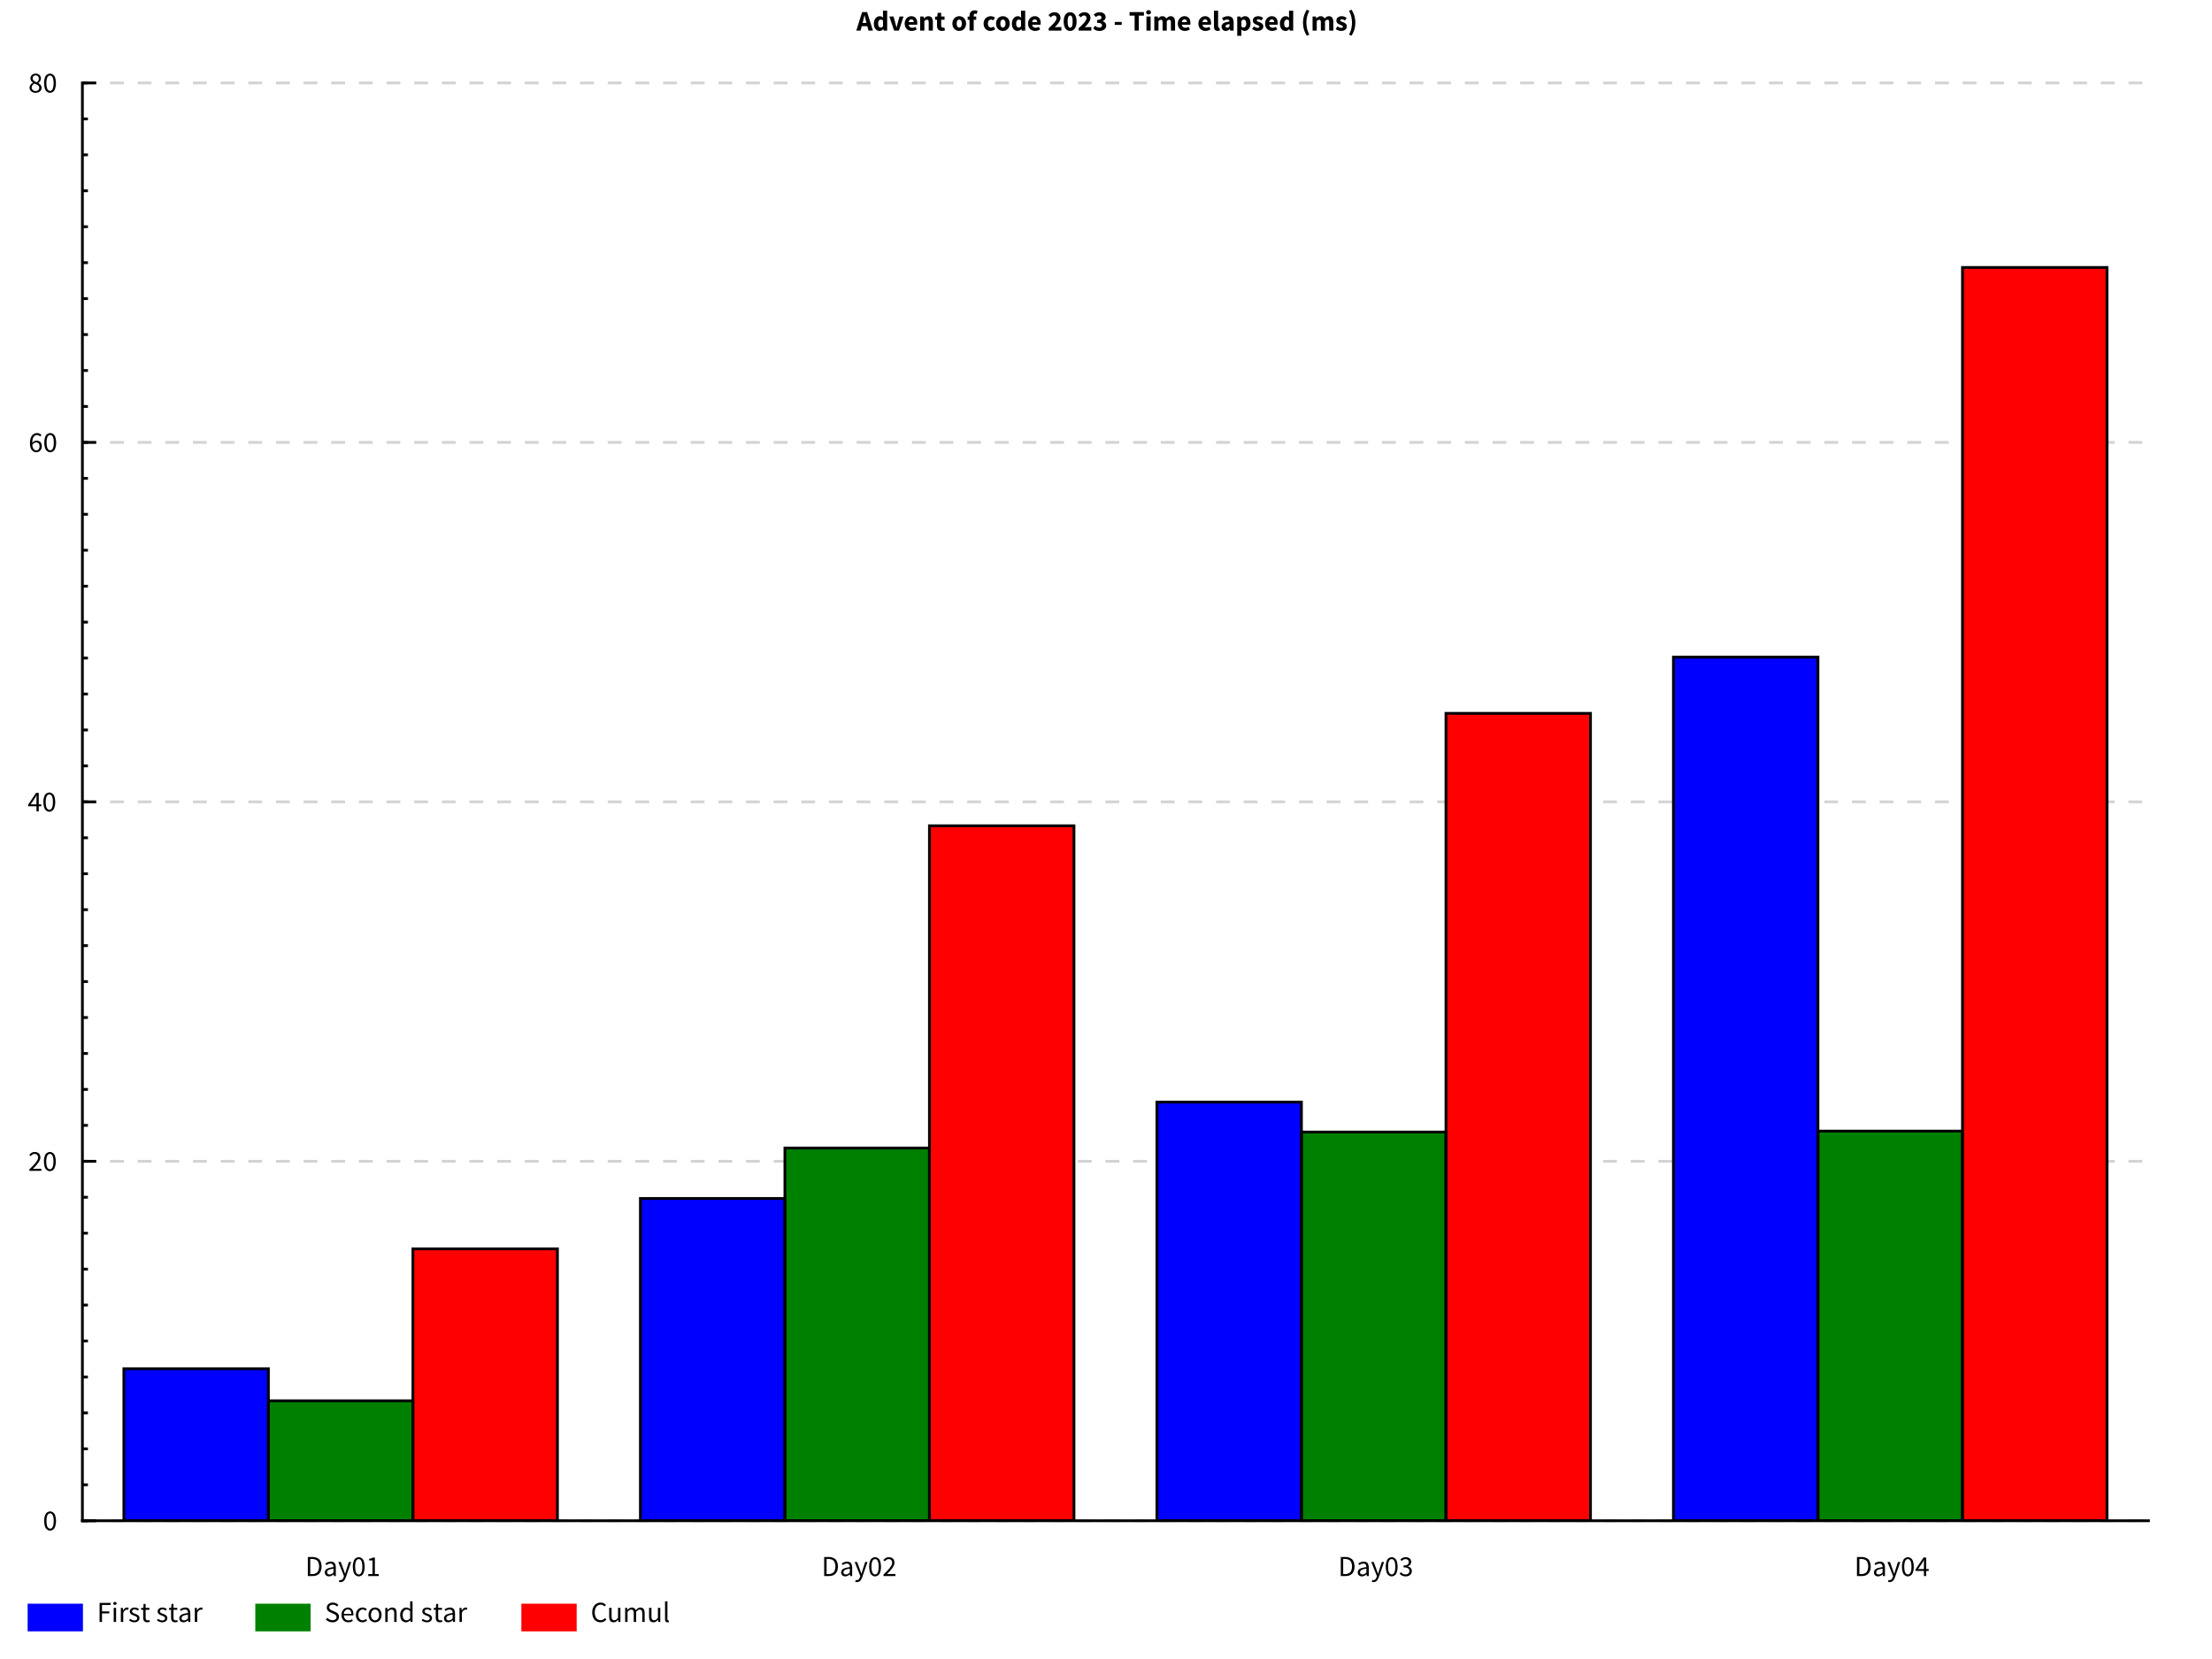 <?xml version="1.0" encoding="UTF-8"?>
<!DOCTYPE svg PUBLIC "-//W3C//DTD SVG 1.1//EN"
    "http://www.w3.org/Graphics/SVG/1.1/DTD/svg11.dtd"><svg xmlns="http://www.w3.org/2000/svg" viewBox="0.0 0.0 800.0 600.0" height="600" font-size="1" stroke-opacity="1" width="800" xmlns:xlink="http://www.w3.org/1999/xlink" stroke="rgb(0,0,0)" version="1.1"><rect x="0.0" y="0.0" width="800.0" height="600.0" fill="#333333" stroke="none"/><defs></defs><g stroke-linecap="butt" fill="rgb(255,255,255)" stroke-miterlimit="10.0" stroke-width="0.0" fill-opacity="1.0" stroke-opacity="0.0" stroke-linejoin="bevel" stroke="rgb(0,0,0)"><path d="M 0,0 v 600 h 800 v -600 Z"/></g><g stroke-linecap="butt" fill="rgb(0,0,0)" stroke-miterlimit="10.0" stroke-width="0.0" fill-opacity="1.0" stroke-opacity="0.0" stroke-linejoin="bevel" stroke="rgb(0,0,0)"><path d="M 309.759,11.068 ZM 313.383,8.296 l -0.154,-0.616 c -0.144,-0.503 -0.277,-1.068 -0.277 -1.068c -0.134,-0.565 -0.267,-1.088 -0.267 -1.088h -0.041 c -0.123,0.534 -0.252,1.093 -0.252 1.093c -0.128,0.559 -0.272,1.063 -0.272 1.063l -0.164,0.616 h 1.427 ZM 313.383,8.296 ZM 313.691,9.476 h -2.043 l -0.411,1.591 h -1.54 l 2.095,-6.694 h 1.817 l 2.095,6.694 h -1.602 ZM 315.642,11.068 ZM 316.042,8.522 c 0,-0.626 0.18,-1.119 0.18 -1.119c 0.18,-0.493 0.472,-0.837 0.472 -0.837c 0.293,-0.344 0.678,-0.529 0.678 -0.529c 0.385,-0.185 0.785,-0.185 0.785 -0.185c 0.431,0 0.708,0.144 0.708 0.144c 0.277,0.144 0.544,0.39 0.544 0.39l -0.062,-0.78 v -1.735 h 1.509 v 7.197 h -1.232 l -0.103,-0.503 h -0.041 c -0.267,0.267 -0.626,0.447 -0.626 0.447c -0.359,0.18 -0.729,0.18 -0.729 0.18c -0.472,-0 -0.857,-0.185 -0.857 -0.185c -0.385,-0.185 -0.657,-0.529 -0.657 -0.529c -0.272,-0.344 -0.421,-0.837 -0.421 -0.837c -0.149,-0.493 -0.149,-1.119 -0.149 -1.119ZM 316.042,8.522 ZM 317.592,8.501 c 0,0.76 0.241,1.109 0.241 1.109c 0.241,0.349 0.683,0.349 0.683 0.349c 0.246,0 0.447,-0.103 0.447 -0.103c 0.2,-0.103 0.385,-0.359 0.385 -0.359v -2.084 c -0.205,-0.185 -0.421,-0.257 -0.421 -0.257c -0.216,-0.072 -0.421,-0.072 -0.421 -0.072c -0.359,-0 -0.637,0.344 -0.637 0.344c -0.277,0.344 -0.277,1.073 -0.277 1.073ZM 321.525,11.068 ZM 321.648,5.975 h 1.52 l 0.657,2.402 c 0.103,0.38 0.2,0.775 0.2 0.775c 0.098,0.395 0.2,0.796 0.2 0.796h 0.041 c 0.092,-0.4 0.19,-0.796 0.19 -0.796c 0.098,-0.395 0.2,-0.775 0.2 -0.775l 0.667,-2.402 h 1.448 l -1.663,5.092 h -1.745 ZM 326.812,11.068 ZM 327.182,8.522 c 0,-0.616 0.205,-1.114 0.205 -1.114c 0.205,-0.498 0.539,-0.842 0.539 -0.842c 0.334,-0.344 0.765,-0.529 0.765 -0.529c 0.431,-0.185 0.893,-0.185 0.893 -0.185c 0.544,0 0.95,0.185 0.95 0.185c 0.406,0.185 0.678,0.513 0.678 0.513c 0.272,0.329 0.406,0.775 0.406 0.775c 0.134,0.447 0.134,0.97 0.134 0.97c 0,0.205 -0.021,0.375 -0.021 0.375c -0.021,0.169 -0.041,0.262 -0.041 0.262h -3.049 c 0.103,0.585 0.457,0.847 0.457 0.847c 0.354,0.262 0.868,0.262 0.868 0.262c 0.544,0 1.099,-0.339 1.099 -0.339l 0.503,0.914 c -0.39,0.267 -0.868,0.421 -0.868 0.421c -0.477,0.154 -0.939,0.154 -0.939 0.154c -0.544,-0 -1.016,-0.18 -1.016 -0.18c -0.472,-0.18 -0.821,-0.524 -0.821 -0.524c -0.349,-0.344 -0.544,-0.837 -0.544 -0.837c -0.195,-0.493 -0.195,-1.129 -0.195 -1.129ZM 327.182,8.522 ZM 330.467,7.998 c 0,-0.442 -0.195,-0.719 -0.195 -0.719c -0.195,-0.277 -0.657,-0.277 -0.657 -0.277c -0.359,-0 -0.631,0.241 -0.631 0.241c -0.272,0.241 -0.354,0.755 -0.354 0.755h 1.838 ZM 332.13,11.068 ZM 332.798,5.975 h 1.232 l 0.103,0.647 h 0.041 c 0.329,-0.308 0.719,-0.539 0.719 -0.539c 0.39,-0.231 0.914,-0.231 0.914 -0.231c 0.832,0 1.206,0.544 1.206 0.544c 0.375,0.544 0.375,1.509 0.375 1.509v 3.162 h -1.509 v -2.967 c 0,-0.554 -0.149,-0.76 -0.149 -0.76c -0.149,-0.205 -0.477,-0.205 -0.477 -0.205c -0.287,-0 -0.493,0.128 -0.493 0.128c -0.205,0.128 -0.452,0.364 -0.452 0.364v 3.439 h -1.509 v -5.092 ZM 338.003,11.068 ZM 338.876,7.156 h -0.698 v -1.119 l 0.78,-0.062 l 0.174,-1.355 h 1.253 v 1.355 h 1.222 v 1.181 h -1.222 v 2.043 c 0,0.431 0.18,0.621 0.18 0.621c 0.18,0.19 0.477,0.19 0.477 0.19c 0.123,0 0.252,-0.031 0.252 -0.031c 0.128,-0.031 0.231,-0.072 0.231 -0.072l 0.236,1.099 c -0.205,0.062 -0.482,0.123 -0.482 0.123c -0.277,0.062 -0.647,0.062 -0.647 0.062c -0.472,-0 -0.806,-0.144 -0.806 -0.144c -0.334,-0.144 -0.544,-0.4 -0.544 -0.4c -0.21,-0.257 -0.308,-0.621 -0.308 -0.621c -0.098,-0.364 -0.098,-0.806 -0.098 -0.806v -2.064 ZM 344.071,11.068 ZM 344.44,8.522 c 0,-0.637 0.205,-1.135 0.205 -1.135c 0.205,-0.498 0.549,-0.837 0.549 -0.837c 0.344,-0.339 0.796,-0.518 0.796 -0.518c 0.452,-0.18 0.934,-0.18 0.934 -0.18c 0.482,0 0.929,0.18 0.929 0.18c 0.447,0.18 0.791,0.518 0.791 0.518c 0.344,0.339 0.549,0.837 0.549 0.837c 0.205,0.498 0.205,1.135 0.205 1.135c 0,0.637 -0.205,1.135 -0.205 1.135c -0.205,0.498 -0.549,0.837 -0.549 0.837c -0.344,0.339 -0.791,0.518 -0.791 0.518c -0.447,0.18 -0.929,0.18 -0.929 0.18c -0.482,-0 -0.934,-0.18 -0.934 -0.18c -0.452,-0.18 -0.796,-0.518 -0.796 -0.518c -0.344,-0.339 -0.549,-0.837 -0.549 -0.837c -0.205,-0.498 -0.205,-1.135 -0.205 -1.135ZM 344.44,8.522 ZM 345.991,8.522 c 0,0.667 0.231,1.058 0.231 1.058c 0.231,0.39 0.703,0.39 0.703 0.39c 0.462,0 0.698,-0.39 0.698 -0.39c 0.236,-0.39 0.236,-1.058 0.236 -1.058c 0,-0.667 -0.236,-1.058 -0.236 -1.058c -0.236,-0.39 -0.698,-0.39 -0.698 -0.39c -0.472,-0 -0.703,0.39 -0.703 0.39c -0.231,0.39 -0.231,1.058 -0.231 1.058ZM 349.718,11.068 ZM 353.26,5.041 c -0.287,-0.103 -0.524,-0.103 -0.524 -0.103c -0.277,-0 -0.431,0.169 -0.431 0.169c -0.154,0.169 -0.154,0.559 -0.154 0.559v 0.308 h 0.914 v 1.181 h -0.914 v 3.912 h -1.509 v -3.912 h -0.678 v -1.119 l 0.678,-0.051 v -0.277 c 0,-0.4 0.098,-0.76 0.098 -0.76c 0.098,-0.359 0.323,-0.626 0.323 -0.626c 0.226,-0.267 0.585,-0.421 0.585 -0.421c 0.359,-0.154 0.873,-0.154 0.873 -0.154c 0.318,0 0.58,0.062 0.58 0.062c 0.262,0.062 0.436,0.123 0.436 0.123ZM 355.354,11.068 ZM 355.724,8.522 c 0,-0.637 0.216,-1.135 0.216 -1.135c 0.216,-0.498 0.58,-0.837 0.58 -0.837c 0.364,-0.339 0.847,-0.518 0.847 -0.518c 0.482,-0.18 1.006,-0.18 1.006 -0.18c 0.472,0 0.852,0.159 0.852 0.159c 0.38,0.159 0.637,0.426 0.637 0.426l -0.688,0.934 c -0.359,-0.298 -0.708,-0.298 -0.708 -0.298c -0.554,-0 -0.873,0.39 -0.873 0.39c -0.318,0.39 -0.318,1.058 -0.318 1.058c 0,0.667 0.323,1.058 0.323 1.058c 0.323,0.39 0.816,0.39 0.816 0.39c 0.277,0 0.503,-0.113 0.503 -0.113c 0.226,-0.113 0.411,-0.257 0.411 -0.257l 0.606,0.955 c -0.37,0.329 -0.821,0.482 -0.821 0.482c -0.452,0.154 -0.873,0.154 -0.873 0.154c -0.534,-0 -0.991,-0.18 -0.991 -0.18c -0.457,-0.18 -0.796,-0.518 -0.796 -0.518c -0.339,-0.339 -0.534,-0.837 -0.534 -0.837c -0.195,-0.498 -0.195,-1.135 -0.195 -1.135ZM 359.861,11.068 ZM 360.231,8.522 c 0,-0.637 0.205,-1.135 0.205 -1.135c 0.205,-0.498 0.549,-0.837 0.549 -0.837c 0.344,-0.339 0.796,-0.518 0.796 -0.518c 0.452,-0.18 0.934,-0.18 0.934 -0.18c 0.482,0 0.929,0.18 0.929 0.18c 0.447,0.18 0.791,0.518 0.791 0.518c 0.344,0.339 0.549,0.837 0.549 0.837c 0.205,0.498 0.205,1.135 0.205 1.135c 0,0.637 -0.205,1.135 -0.205 1.135c -0.205,0.498 -0.549,0.837 -0.549 0.837c -0.344,0.339 -0.791,0.518 -0.791 0.518c -0.447,0.18 -0.929,0.18 -0.929 0.18c -0.482,-0 -0.934,-0.18 -0.934 -0.18c -0.452,-0.18 -0.796,-0.518 -0.796 -0.518c -0.344,-0.339 -0.549,-0.837 -0.549 -0.837c -0.205,-0.498 -0.205,-1.135 -0.205 -1.135ZM 360.231,8.522 ZM 361.781,8.522 c 0,0.667 0.231,1.058 0.231 1.058c 0.231,0.39 0.703,0.39 0.703 0.39c 0.462,0 0.698,-0.39 0.698 -0.39c 0.236,-0.39 0.236,-1.058 0.236 -1.058c 0,-0.667 -0.236,-1.058 -0.236 -1.058c -0.236,-0.39 -0.698,-0.39 -0.698 -0.39c -0.472,-0 -0.703,0.39 -0.703 0.39c -0.231,0.39 -0.231,1.058 -0.231 1.058ZM 365.56,11.068 ZM 365.96,8.522 c 0,-0.626 0.18,-1.119 0.18 -1.119c 0.18,-0.493 0.472,-0.837 0.472 -0.837c 0.293,-0.344 0.678,-0.529 0.678 -0.529c 0.385,-0.185 0.785,-0.185 0.785 -0.185c 0.431,0 0.708,0.144 0.708 0.144c 0.277,0.144 0.544,0.39 0.544 0.39l -0.062,-0.78 v -1.735 h 1.509 v 7.197 h -1.232 l -0.103,-0.503 h -0.041 c -0.267,0.267 -0.626,0.447 -0.626 0.447c -0.359,0.18 -0.729,0.18 -0.729 0.18c -0.472,-0 -0.857,-0.185 -0.857 -0.185c -0.385,-0.185 -0.657,-0.529 -0.657 -0.529c -0.272,-0.344 -0.421,-0.837 -0.421 -0.837c -0.149,-0.493 -0.149,-1.119 -0.149 -1.119ZM 365.96,8.522 ZM 367.51,8.501 c 0,0.76 0.241,1.109 0.241 1.109c 0.241,0.349 0.683,0.349 0.683 0.349c 0.246,0 0.447,-0.103 0.447 -0.103c 0.2,-0.103 0.385,-0.359 0.385 -0.359v -2.084 c -0.205,-0.185 -0.421,-0.257 -0.421 -0.257c -0.216,-0.072 -0.421,-0.072 -0.421 -0.072c -0.359,-0 -0.637,0.344 -0.637 0.344c -0.277,0.344 -0.277,1.073 -0.277 1.073ZM 371.442,11.068 ZM 371.812,8.522 c 0,-0.616 0.205,-1.114 0.205 -1.114c 0.205,-0.498 0.539,-0.842 0.539 -0.842c 0.334,-0.344 0.765,-0.529 0.765 -0.529c 0.431,-0.185 0.893,-0.185 0.893 -0.185c 0.544,0 0.95,0.185 0.95 0.185c 0.406,0.185 0.678,0.513 0.678 0.513c 0.272,0.329 0.406,0.775 0.406 0.775c 0.134,0.447 0.134,0.97 0.134 0.97c 0,0.205 -0.021,0.375 -0.021 0.375c -0.021,0.169 -0.041,0.262 -0.041 0.262h -3.049 c 0.103,0.585 0.457,0.847 0.457 0.847c 0.354,0.262 0.868,0.262 0.868 0.262c 0.544,0 1.099,-0.339 1.099 -0.339l 0.503,0.914 c -0.39,0.267 -0.868,0.421 -0.868 0.421c -0.477,0.154 -0.939,0.154 -0.939 0.154c -0.544,-0 -1.016,-0.18 -1.016 -0.18c -0.472,-0.18 -0.821,-0.524 -0.821 -0.524c -0.349,-0.344 -0.544,-0.837 -0.544 -0.837c -0.195,-0.493 -0.195,-1.129 -0.195 -1.129ZM 371.812,8.522 ZM 375.098,7.998 c 0,-0.442 -0.195,-0.719 -0.195 -0.719c -0.195,-0.277 -0.657,-0.277 -0.657 -0.277c -0.359,-0 -0.631,0.241 -0.631 0.241c -0.272,0.241 -0.354,0.755 -0.354 0.755h 1.838 ZM 378.896,11.068 ZM 379.276,10.205 c 0.626,-0.585 1.145,-1.093 1.145 -1.093c 0.518,-0.508 0.893,-0.955 0.893 -0.955c 0.375,-0.447 0.585,-0.832 0.585 -0.832c 0.21,-0.385 0.21,-0.734 0.21 -0.734c 0,-0.482 -0.246,-0.734 -0.246 -0.734c -0.246,-0.252 -0.678,-0.252 -0.678 -0.252c -0.359,-0 -0.637,0.2 -0.637 0.2c -0.277,0.2 -0.524,0.467 -0.524 0.467l -0.821,-0.811 c 0.482,-0.513 0.986,-0.775 0.986 -0.775c 0.503,-0.262 1.201,-0.262 1.201 -0.262c 0.482,0 0.878,0.149 0.878 0.149c 0.395,0.149 0.683,0.421 0.683 0.421c 0.287,0.272 0.442,0.652 0.442 0.652c 0.154,0.38 0.154,0.852 0.154 0.852c 0,0.411 -0.174,0.837 -0.174 0.837c -0.174,0.426 -0.467,0.852 -0.467 0.852c -0.293,0.426 -0.667,0.852 -0.667 0.852c -0.375,0.426 -0.775,0.837 -0.775 0.837c 0.246,-0.031 0.549,-0.057 0.549 -0.057c 0.303,-0.026 0.539,-0.026 0.539 -0.026h 1.314 v 1.273 h -4.589 v -0.862 ZM 384.317,11.068 ZM 387.028,11.191 c -0.524,-0 -0.955,-0.221 -0.955 -0.221c -0.431,-0.221 -0.734,-0.652 -0.734 -0.652c -0.303,-0.431 -0.472,-1.068 -0.472 -1.068c -0.169,-0.637 -0.169,-1.468 -0.169 -1.468c 0,-0.832 0.169,-1.458 0.169 -1.458c 0.169,-0.626 0.472,-1.052 0.472 -1.052c 0.303,-0.426 0.734,-0.637 0.734 -0.637c 0.431,-0.21 0.955,-0.21 0.955 -0.21c 0.524,0 0.955,0.21 0.955 0.21c 0.431,0.21 0.734,0.637 0.734 0.637c 0.303,0.426 0.472,1.052 0.472 1.052c 0.169,0.626 0.169,1.458 0.169 1.458c 0,0.832 -0.169,1.468 -0.169 1.468c -0.169,0.637 -0.472,1.068 -0.472 1.068c -0.303,0.431 -0.734,0.652 -0.734 0.652c -0.431,0.221 -0.955,0.221 -0.955 0.221ZM 387.028,11.191 ZM 387.028,10.021 c 0.195,0 0.359,-0.098 0.359 -0.098c 0.164,-0.098 0.287,-0.354 0.287 -0.354c 0.123,-0.257 0.19,-0.688 0.19 -0.688c 0.067,-0.431 0.067,-1.099 0.067 -1.099c 0,-0.667 -0.067,-1.093 -0.067 -1.093c -0.067,-0.426 -0.19,-0.667 -0.19 -0.667c -0.123,-0.241 -0.287,-0.334 -0.287 -0.334c -0.164,-0.092 -0.359,-0.092 -0.359 -0.092c -0.185,-0 -0.349,0.092 -0.349 0.092c -0.164,0.092 -0.287,0.334 -0.287 0.334c -0.123,0.241 -0.195,0.667 -0.195 0.667c -0.072,0.426 -0.072,1.093 -0.072 1.093c 0,0.667 0.072,1.099 0.072 1.099c 0.072,0.431 0.195,0.688 0.195 0.688c 0.123,0.257 0.287,0.354 0.287 0.354c 0.164,0.098 0.349,0.098 0.349 0.098ZM 389.738,11.068 ZM 390.118,10.205 c 0.626,-0.585 1.145,-1.093 1.145 -1.093c 0.518,-0.508 0.893,-0.955 0.893 -0.955c 0.375,-0.447 0.585,-0.832 0.585 -0.832c 0.21,-0.385 0.21,-0.734 0.21 -0.734c 0,-0.482 -0.246,-0.734 -0.246 -0.734c -0.246,-0.252 -0.678,-0.252 -0.678 -0.252c -0.359,-0 -0.637,0.2 -0.637 0.2c -0.277,0.2 -0.524,0.467 -0.524 0.467l -0.821,-0.811 c 0.482,-0.513 0.986,-0.775 0.986 -0.775c 0.503,-0.262 1.201,-0.262 1.201 -0.262c 0.482,0 0.878,0.149 0.878 0.149c 0.395,0.149 0.683,0.421 0.683 0.421c 0.287,0.272 0.442,0.652 0.442 0.652c 0.154,0.38 0.154,0.852 0.154 0.852c 0,0.411 -0.174,0.837 -0.174 0.837c -0.174,0.426 -0.467,0.852 -0.467 0.852c -0.293,0.426 -0.667,0.852 -0.667 0.852c -0.375,0.426 -0.775,0.837 -0.775 0.837c 0.246,-0.031 0.549,-0.057 0.549 -0.057c 0.303,-0.026 0.539,-0.026 0.539 -0.026h 1.314 v 1.273 h -4.589 v -0.862 ZM 395.159,11.068 ZM 396.083,9.312 c 0.298,0.287 0.652,0.472 0.652 0.472c 0.354,0.185 0.775,0.185 0.775 0.185c 0.482,0 0.77,-0.2 0.77 -0.2c 0.287,-0.2 0.287,-0.57 0.287 -0.57c 0,-0.216 -0.077,-0.39 -0.077 -0.39c -0.077,-0.174 -0.272,-0.293 -0.272 -0.293c -0.195,-0.118 -0.534,-0.185 -0.534 -0.185c -0.339,-0.067 -0.873,-0.067 -0.873 -0.067v -1.068 c 0.442,0 0.734,-0.062 0.734 -0.062c 0.293,-0.062 0.472,-0.18 0.472 -0.18c 0.18,-0.118 0.257,-0.277 0.257 -0.277c 0.077,-0.159 0.077,-0.354 0.077 -0.354c 0,-0.339 -0.205,-0.529 -0.205 -0.529c -0.205,-0.19 -0.596,-0.19 -0.596 -0.19c -0.349,-0 -0.631,0.154 -0.631 0.154c -0.282,0.154 -0.59,0.421 -0.59 0.421l -0.76,-0.924 c 0.452,-0.39 0.95,-0.611 0.95 -0.611c 0.498,-0.221 1.104,-0.221 1.104 -0.221c 0.503,0 0.919,0.118 0.919 0.118c 0.416,0.118 0.708,0.349 0.708 0.349c 0.293,0.231 0.457,0.559 0.457 0.559c 0.164,0.329 0.164,0.76 0.164 0.76c 0,0.513 -0.282,0.868 -0.282 0.868c -0.282,0.354 -0.806,0.58 -0.806 0.58v 0.041 c 0.565,0.164 0.929,0.559 0.929 0.559c 0.364,0.395 0.364,1.032 0.364 1.032c 0,0.452 -0.195,0.806 -0.195 0.806c -0.195,0.354 -0.524,0.596 -0.524 0.596c -0.329,0.241 -0.77,0.37 -0.77 0.37c -0.442,0.128 -0.934,0.128 -0.934 0.128c -0.801,-0 -1.355,-0.252 -1.355 -0.252c -0.554,-0.252 -0.914,-0.672 -0.914 -0.672ZM 402.716,11.068 ZM 403.157,7.936 h 2.526 v 1.068 h -2.526 v -1.068 ZM 408.26,11.068 ZM 410.354,5.647 h -1.838 v -1.273 h 5.195 v 1.273 h -1.838 v 5.421 h -1.52 v -5.421 ZM 413.968,11.068 ZM 415.385,5.226 c -0.38,-0 -0.626,-0.221 -0.626 -0.221c -0.246,-0.221 -0.246,-0.57 -0.246 -0.57c 0,-0.349 0.246,-0.565 0.246 -0.565c 0.246,-0.216 0.626,-0.216 0.626 -0.216c 0.39,0 0.631,0.216 0.631 0.216c 0.241,0.216 0.241,0.565 0.241 0.565c 0,0.349 -0.241,0.57 -0.241 0.57c -0.241,0.221 -0.631,0.221 -0.631 0.221ZM 415.385,5.226 ZM 414.635,5.975 h 1.509 v 5.092 h -1.509 v -5.092 ZM 416.802,11.068 ZM 417.469,5.975 h 1.232 l 0.103,0.657 h 0.041 c 0.318,-0.318 0.678,-0.549 0.678 -0.549c 0.359,-0.231 0.862,-0.231 0.862 -0.231c 0.544,0 0.878,0.221 0.878 0.221c 0.334,0.221 0.529,0.631 0.529 0.631c 0.339,-0.349 0.714,-0.601 0.714 -0.601c 0.375,-0.252 0.888,-0.252 0.888 -0.252c 0.821,0 1.206,0.549 1.206 0.549c 0.385,0.549 0.385,1.504 0.385 1.504v 3.162 h -1.509 v -2.967 c 0,-0.554 -0.149,-0.76 -0.149 -0.76c -0.149,-0.205 -0.477,-0.205 -0.477 -0.205c -0.38,-0 -0.873,0.493 -0.873 0.493v 3.439 h -1.509 v -2.967 c 0,-0.554 -0.149,-0.76 -0.149 -0.76c -0.149,-0.205 -0.477,-0.205 -0.477 -0.205c -0.39,-0 -0.862,0.493 -0.862 0.493v 3.439 h -1.509 v -5.092 ZM 425.601,11.068 ZM 425.97,8.522 c 0,-0.616 0.205,-1.114 0.205 -1.114c 0.205,-0.498 0.539,-0.842 0.539 -0.842c 0.334,-0.344 0.765,-0.529 0.765 -0.529c 0.431,-0.185 0.893,-0.185 0.893 -0.185c 0.544,0 0.95,0.185 0.95 0.185c 0.406,0.185 0.678,0.513 0.678 0.513c 0.272,0.329 0.406,0.775 0.406 0.775c 0.134,0.447 0.134,0.97 0.134 0.97c 0,0.205 -0.021,0.375 -0.021 0.375c -0.021,0.169 -0.041,0.262 -0.041 0.262h -3.049 c 0.103,0.585 0.457,0.847 0.457 0.847c 0.354,0.262 0.868,0.262 0.868 0.262c 0.544,0 1.099,-0.339 1.099 -0.339l 0.503,0.914 c -0.39,0.267 -0.868,0.421 -0.868 0.421c -0.477,0.154 -0.939,0.154 -0.939 0.154c -0.544,-0 -1.016,-0.18 -1.016 -0.18c -0.472,-0.18 -0.821,-0.524 -0.821 -0.524c -0.349,-0.344 -0.544,-0.837 -0.544 -0.837c -0.195,-0.493 -0.195,-1.129 -0.195 -1.129ZM 425.97,8.522 ZM 429.256,7.998 c 0,-0.442 -0.195,-0.719 -0.195 -0.719c -0.195,-0.277 -0.657,-0.277 -0.657 -0.277c -0.359,-0 -0.631,0.241 -0.631 0.241c -0.272,0.241 -0.354,0.755 -0.354 0.755h 1.838 ZM 433.054,11.068 ZM 433.424,8.522 c 0,-0.616 0.205,-1.114 0.205 -1.114c 0.205,-0.498 0.539,-0.842 0.539 -0.842c 0.334,-0.344 0.765,-0.529 0.765 -0.529c 0.431,-0.185 0.893,-0.185 0.893 -0.185c 0.544,0 0.95,0.185 0.95 0.185c 0.406,0.185 0.678,0.513 0.678 0.513c 0.272,0.329 0.406,0.775 0.406 0.775c 0.134,0.447 0.134,0.97 0.134 0.97c 0,0.205 -0.021,0.375 -0.021 0.375c -0.021,0.169 -0.041,0.262 -0.041 0.262h -3.049 c 0.103,0.585 0.457,0.847 0.457 0.847c 0.354,0.262 0.868,0.262 0.868 0.262c 0.544,0 1.099,-0.339 1.099 -0.339l 0.503,0.914 c -0.39,0.267 -0.868,0.421 -0.868 0.421c -0.477,0.154 -0.939,0.154 -0.939 0.154c -0.544,-0 -1.016,-0.18 -1.016 -0.18c -0.472,-0.18 -0.821,-0.524 -0.821 -0.524c -0.349,-0.344 -0.544,-0.837 -0.544 -0.837c -0.195,-0.493 -0.195,-1.129 -0.195 -1.129ZM 433.424,8.522 ZM 436.709,7.998 c 0,-0.442 -0.195,-0.719 -0.195 -0.719c -0.195,-0.277 -0.657,-0.277 -0.657 -0.277c -0.359,-0 -0.631,0.241 -0.631 0.241c -0.272,0.241 -0.354,0.755 -0.354 0.755h 1.838 ZM 438.373,11.068 ZM 439.04,3.871 h 1.509 v 5.678 c 0,0.236 0.087,0.329 0.087 0.329c 0.087,0.092 0.18,0.092 0.18 0.092h 0.087 c 0,0 0.098,-0.021 0.098 -0.021l 0.185,1.119 c -0.123,0.051 -0.313,0.087 -0.313 0.087c -0.19,0.036 -0.447,0.036 -0.447 0.036c -0.39,-0 -0.657,-0.123 -0.657 -0.123c -0.267,-0.123 -0.426,-0.344 -0.426 -0.344c -0.159,-0.221 -0.231,-0.534 -0.231 -0.534c -0.072,-0.313 -0.072,-0.703 -0.072 -0.703v -5.616 ZM 441.309,11.068 ZM 441.792,9.651 c 0,-0.801 0.678,-1.253 0.678 -1.253c 0.678,-0.452 2.187,-0.606 2.187 -0.606c -0.021,-0.339 -0.205,-0.539 -0.205 -0.539c -0.185,-0.2 -0.596,-0.2 -0.596 -0.2c -0.329,-0 -0.657,0.123 -0.657 0.123c -0.329,0.123 -0.698,0.339 -0.698 0.339l -0.534,-0.996 c 0.493,-0.298 1.032,-0.482 1.032 -0.482c 0.539,-0.185 1.145,-0.185 1.145 -0.185c 0.986,0 1.504,0.559 1.504 0.559c 0.518,0.559 0.518,1.74 0.518 1.74v 2.916 h -1.232 l -0.113,-0.524 h -0.031 c -0.329,0.287 -0.693,0.467 -0.693 0.467c -0.364,0.18 -0.796,0.18 -0.796 0.18c -0.349,-0 -0.626,-0.118 -0.626 -0.118c -0.277,-0.118 -0.472,-0.329 -0.472 -0.329c -0.195,-0.21 -0.303,-0.488 -0.303 -0.488c -0.108,-0.277 -0.108,-0.606 -0.108 -0.606ZM 441.792,9.651 ZM 443.229,9.538 c 0,0.246 0.159,0.364 0.159 0.364c 0.159,0.118 0.426,0.118 0.426 0.118c 0.267,0 0.452,-0.113 0.452 -0.113c 0.185,-0.113 0.39,-0.318 0.39 -0.318v -0.893 c -0.811,0.113 -1.119,0.329 -1.119 0.329c -0.308,0.216 -0.308,0.513 -0.308 0.513ZM 446.792,11.068 ZM 448.968,11.468 v 1.489 h -1.509 v -6.981 h 1.232 l 0.103,0.503 h 0.041 c 0.298,-0.267 0.672,-0.447 0.672 -0.447c 0.375,-0.18 0.775,-0.18 0.775 -0.18c 0.462,0 0.832,0.185 0.832 0.185c 0.37,0.185 0.626,0.524 0.626 0.524c 0.257,0.339 0.395,0.816 0.395 0.816c 0.139,0.477 0.139,1.063 0.139 1.063c 0,0.657 -0.18,1.165 -0.18 1.165c -0.18,0.508 -0.482,0.862 -0.482 0.862c -0.303,0.354 -0.688,0.539 -0.688 0.539c -0.385,0.185 -0.796,0.185 -0.796 0.185c -0.329,-0 -0.637,-0.139 -0.637 -0.139c -0.308,-0.139 -0.575,-0.395 -0.575 -0.395ZM 448.968,11.468 ZM 448.968,9.63 c 0.205,0.185 0.411,0.257 0.411 0.257c 0.205,0.072 0.4,0.072 0.4 0.072c 0.39,0 0.667,-0.354 0.667 -0.354c 0.277,-0.354 0.277,-1.145 0.277 -1.145c 0,-1.376 -0.883,-1.376 -0.883 -1.376c -0.442,-0 -0.873,0.462 -0.873 0.462v 2.084 ZM 452.623,11.068 ZM 453.516,9.538 c 0.349,0.267 0.667,0.4 0.667 0.4c 0.318,0.134 0.647,0.134 0.647 0.134c 0.339,0 0.493,-0.113 0.493 -0.113c 0.154,-0.113 0.154,-0.318 0.154 -0.318c 0,-0.123 -0.087,-0.221 -0.087 -0.221c -0.087,-0.098 -0.236,-0.18 -0.236 -0.18c -0.149,-0.082 -0.334,-0.149 -0.334 -0.149c -0.185,-0.067 -0.38,-0.149 -0.38 -0.149c -0.236,-0.092 -0.472,-0.216 -0.472 -0.216c -0.236,-0.123 -0.431,-0.303 -0.431 -0.303c -0.195,-0.18 -0.318,-0.421 -0.318 -0.421c -0.123,-0.241 -0.123,-0.559 -0.123 -0.559c 0,-0.349 0.139,-0.647 0.139 -0.647c 0.139,-0.298 0.395,-0.503 0.395 -0.503c 0.257,-0.205 0.616,-0.323 0.616 -0.323c 0.359,-0.118 0.801,-0.118 0.801 -0.118c 0.585,0 1.027,0.2 1.027 0.2c 0.442,0.2 0.77,0.447 0.77 0.447l -0.678,0.903 c -0.277,-0.205 -0.544,-0.318 -0.544 -0.318c -0.267,-0.113 -0.534,-0.113 -0.534 -0.113c -0.575,-0 -0.575,0.4 -0.575 0.4c 0,0.123 0.082,0.21 0.082 0.21c 0.082,0.087 0.221,0.159 0.221 0.159c 0.139,0.072 0.318,0.139 0.318 0.139c 0.18,0.067 0.375,0.139 0.375 0.139c 0.246,0.092 0.488,0.21 0.488 0.21c 0.241,0.118 0.442,0.293 0.442 0.293c 0.2,0.174 0.323,0.426 0.323 0.426c 0.123,0.252 0.123,0.601 0.123 0.601c 0,0.349 -0.134,0.647 -0.134 0.647c -0.134,0.298 -0.4,0.518 -0.4 0.518c -0.267,0.221 -0.657,0.349 -0.657 0.349c -0.39,0.128 -0.903,0.128 -0.903 0.128c -0.503,-0 -1.032,-0.195 -1.032 -0.195c -0.529,-0.195 -0.919,-0.513 -0.919 -0.513ZM 457.171,11.068 ZM 457.541,8.522 c 0,-0.616 0.205,-1.114 0.205 -1.114c 0.205,-0.498 0.539,-0.842 0.539 -0.842c 0.334,-0.344 0.765,-0.529 0.765 -0.529c 0.431,-0.185 0.893,-0.185 0.893 -0.185c 0.544,0 0.95,0.185 0.95 0.185c 0.406,0.185 0.678,0.513 0.678 0.513c 0.272,0.329 0.406,0.775 0.406 0.775c 0.134,0.447 0.134,0.97 0.134 0.97c 0,0.205 -0.021,0.375 -0.021 0.375c -0.021,0.169 -0.041,0.262 -0.041 0.262h -3.049 c 0.103,0.585 0.457,0.847 0.457 0.847c 0.354,0.262 0.868,0.262 0.868 0.262c 0.544,0 1.099,-0.339 1.099 -0.339l 0.503,0.914 c -0.39,0.267 -0.868,0.421 -0.868 0.421c -0.477,0.154 -0.939,0.154 -0.939 0.154c -0.544,-0 -1.016,-0.18 -1.016 -0.18c -0.472,-0.18 -0.821,-0.524 -0.821 -0.524c -0.349,-0.344 -0.544,-0.837 -0.544 -0.837c -0.195,-0.493 -0.195,-1.129 -0.195 -1.129ZM 457.541,8.522 ZM 460.827,7.998 c 0,-0.442 -0.195,-0.719 -0.195 -0.719c -0.195,-0.277 -0.657,-0.277 -0.657 -0.277c -0.359,-0 -0.631,0.241 -0.631 0.241c -0.272,0.241 -0.354,0.755 -0.354 0.755h 1.838 ZM 462.49,11.068 ZM 462.89,8.522 c 0,-0.626 0.18,-1.119 0.18 -1.119c 0.18,-0.493 0.472,-0.837 0.472 -0.837c 0.293,-0.344 0.678,-0.529 0.678 -0.529c 0.385,-0.185 0.785,-0.185 0.785 -0.185c 0.431,0 0.708,0.144 0.708 0.144c 0.277,0.144 0.544,0.39 0.544 0.39l -0.062,-0.78 v -1.735 h 1.509 v 7.197 h -1.232 l -0.103,-0.503 h -0.041 c -0.267,0.267 -0.626,0.447 -0.626 0.447c -0.359,0.18 -0.729,0.18 -0.729 0.18c -0.472,-0 -0.857,-0.185 -0.857 -0.185c -0.385,-0.185 -0.657,-0.529 -0.657 -0.529c -0.272,-0.344 -0.421,-0.837 -0.421 -0.837c -0.149,-0.493 -0.149,-1.119 -0.149 -1.119ZM 462.89,8.522 ZM 464.44,8.501 c 0,0.76 0.241,1.109 0.241 1.109c 0.241,0.349 0.683,0.349 0.683 0.349c 0.246,0 0.447,-0.103 0.447 -0.103c 0.2,-0.103 0.385,-0.359 0.385 -0.359v -2.084 c -0.205,-0.185 -0.421,-0.257 -0.421 -0.257c -0.216,-0.072 -0.421,-0.072 -0.421 -0.072c -0.359,-0 -0.637,0.344 -0.637 0.344c -0.277,0.344 -0.277,1.073 -0.277 1.073ZM 470.508,11.068 ZM 472.603,12.905 c -0.647,-1.058 -1.001,-2.197 -1.001 -2.197c -0.354,-1.14 -0.354,-2.495 -0.354 -2.495c 0,-1.355 0.354,-2.495 0.354 -2.495c 0.354,-1.14 1.001,-2.197 1.001 -2.197l 0.945,0.39 c -0.565,1.006 -0.821,2.105 -0.821 2.105c -0.257,1.099 -0.257,2.197 -0.257 2.197c 0,1.099 0.257,2.197 0.257 2.197c 0.257,1.099 0.821,2.105 0.821 2.105l -0.945,0.39 h 0 ZM 474.04,11.068 ZM 474.707,5.975 h 1.232 l 0.103,0.657 h 0.041 c 0.318,-0.318 0.678,-0.549 0.678 -0.549c 0.359,-0.231 0.862,-0.231 0.862 -0.231c 0.544,0 0.878,0.221 0.878 0.221c 0.334,0.221 0.529,0.631 0.529 0.631c 0.339,-0.349 0.714,-0.601 0.714 -0.601c 0.375,-0.252 0.888,-0.252 0.888 -0.252c 0.821,0 1.206,0.549 1.206 0.549c 0.385,0.549 0.385,1.504 0.385 1.504v 3.162 h -1.509 v -2.967 c 0,-0.554 -0.149,-0.76 -0.149 -0.76c -0.149,-0.205 -0.477,-0.205 -0.477 -0.205c -0.38,-0 -0.873,0.493 -0.873 0.493v 3.439 h -1.509 v -2.967 c 0,-0.554 -0.149,-0.76 -0.149 -0.76c -0.149,-0.205 -0.477,-0.205 -0.477 -0.205c -0.39,-0 -0.862,0.493 -0.862 0.493v 3.439 h -1.509 v -5.092 ZM 482.839,11.068 ZM 483.732,9.538 c 0.349,0.267 0.667,0.4 0.667 0.4c 0.318,0.134 0.647,0.134 0.647 0.134c 0.339,0 0.493,-0.113 0.493 -0.113c 0.154,-0.113 0.154,-0.318 0.154 -0.318c 0,-0.123 -0.087,-0.221 -0.087 -0.221c -0.087,-0.098 -0.236,-0.18 -0.236 -0.18c -0.149,-0.082 -0.334,-0.149 -0.334 -0.149c -0.185,-0.067 -0.38,-0.149 -0.38 -0.149c -0.236,-0.092 -0.472,-0.216 -0.472 -0.216c -0.236,-0.123 -0.431,-0.303 -0.431 -0.303c -0.195,-0.18 -0.318,-0.421 -0.318 -0.421c -0.123,-0.241 -0.123,-0.559 -0.123 -0.559c 0,-0.349 0.139,-0.647 0.139 -0.647c 0.139,-0.298 0.395,-0.503 0.395 -0.503c 0.257,-0.205 0.616,-0.323 0.616 -0.323c 0.359,-0.118 0.801,-0.118 0.801 -0.118c 0.585,0 1.027,0.2 1.027 0.2c 0.442,0.2 0.77,0.447 0.77 0.447l -0.678,0.903 c -0.277,-0.205 -0.544,-0.318 -0.544 -0.318c -0.267,-0.113 -0.534,-0.113 -0.534 -0.113c -0.575,-0 -0.575,0.4 -0.575 0.4c 0,0.123 0.082,0.21 0.082 0.21c 0.082,0.087 0.221,0.159 0.221 0.159c 0.139,0.072 0.318,0.139 0.318 0.139c 0.18,0.067 0.375,0.139 0.375 0.139c 0.246,0.092 0.488,0.21 0.488 0.21c 0.241,0.118 0.442,0.293 0.442 0.293c 0.2,0.174 0.323,0.426 0.323 0.426c 0.123,0.252 0.123,0.601 0.123 0.601c 0,0.349 -0.134,0.647 -0.134 0.647c -0.134,0.298 -0.4,0.518 -0.4 0.518c -0.267,0.221 -0.657,0.349 -0.657 0.349c -0.39,0.128 -0.903,0.128 -0.903 0.128c -0.503,-0 -1.032,-0.195 -1.032 -0.195c -0.529,-0.195 -0.919,-0.513 -0.919 -0.513ZM 487.387,11.068 ZM 487.88,12.515 c 0.575,-1.006 0.832,-2.105 0.832 -2.105c 0.257,-1.099 0.257,-2.197 0.257 -2.197c 0,-1.099 -0.257,-2.197 -0.257 -2.197c -0.257,-1.099 -0.832,-2.105 -0.832 -2.105l 0.945,-0.39 c 0.647,1.058 1.001,2.197 1.001 2.197c 0.354,1.14 0.354,2.495 0.354 2.495c 0,1.355 -0.354,2.495 -0.354 2.495c -0.354,1.14 -1.001,2.197 -1.001 2.197l -0.945,-0.39 h 0 Z"/></g><g stroke-linecap="butt" fill="rgb(0,0,0)" stroke-dashoffset="0.0" stroke-dasharray="5,5" stroke-miterlimit="10.0" stroke-width="1" fill-opacity="0.0" stroke-opacity="1.0" stroke-linejoin="miter" stroke="rgb(211,211,211)"><path d="M 29.8,550 h 747.227 "/></g><g stroke-linecap="butt" fill="rgb(0,0,0)" stroke-dashoffset="0.0" stroke-dasharray="5,5" stroke-miterlimit="10.0" stroke-width="1" fill-opacity="0.0" stroke-opacity="1.0" stroke-linejoin="miter" stroke="rgb(211,211,211)"><path d="M 29.8,420 h 747.227 "/></g><g stroke-linecap="butt" fill="rgb(0,0,0)" stroke-dashoffset="0.0" stroke-dasharray="5,5" stroke-miterlimit="10.0" stroke-width="1" fill-opacity="0.0" stroke-opacity="1.0" stroke-linejoin="miter" stroke="rgb(211,211,211)"><path d="M 29.8,290 h 747.227 "/></g><g stroke-linecap="butt" fill="rgb(0,0,0)" stroke-dashoffset="0.0" stroke-dasharray="5,5" stroke-miterlimit="10.0" stroke-width="1" fill-opacity="0.0" stroke-opacity="1.0" stroke-linejoin="miter" stroke="rgb(211,211,211)"><path d="M 29.8,160 h 747.227 "/></g><g stroke-linecap="butt" fill="rgb(0,0,0)" stroke-dashoffset="0.0" stroke-dasharray="5,5" stroke-miterlimit="10.0" stroke-width="1" fill-opacity="0.0" stroke-opacity="1.0" stroke-linejoin="miter" stroke="rgb(211,211,211)"><path d="M 29.8,30 h 747.227 "/></g><g stroke-linecap="butt" fill="rgb(0,0,255)" stroke-miterlimit="10.0" stroke-width="0.0" fill-opacity="1.0" stroke-opacity="0.0" stroke-linejoin="bevel" stroke="rgb(0,0,0)"><defs><clipPath id="myClip1"><path d="M 29.8,30 v 520 h 747.227 v -520 Z"/></clipPath></defs><g clip-path="url(#myClip1)"><path d="M 44.8,550 v -54.962 h 52.269 v 54.962 Z"/></g></g><g stroke-linecap="butt" fill="rgb(0,128,0)" stroke-miterlimit="10.0" stroke-width="0.0" fill-opacity="1.0" stroke-opacity="0.0" stroke-linejoin="bevel" stroke="rgb(0,0,0)"><defs><clipPath id="myClip2"><path d="M 29.8,30 v 520 h 747.227 v -520 Z"/></clipPath></defs><g clip-path="url(#myClip2)"><path d="M 97.069,550 v -43.378 h 52.269 v 43.378 Z"/></g></g><g stroke-linecap="butt" fill="rgb(255,0,0)" stroke-miterlimit="10.0" stroke-width="0.0" fill-opacity="1.0" stroke-opacity="0.0" stroke-linejoin="bevel" stroke="rgb(0,0,0)"><defs><clipPath id="myClip3"><path d="M 29.8,30 v 520 h 747.227 v -520 Z"/></clipPath></defs><g clip-path="url(#myClip3)"><path d="M 149.338,550 v -98.34 h 52.269 v 98.34 Z"/></g></g><g stroke-linecap="butt" fill="rgb(0,0,0)" stroke-miterlimit="10.0" stroke-width="1" fill-opacity="0.0" stroke-opacity="1.0" stroke-linejoin="miter" stroke="rgb(0,0,0)"><defs><clipPath id="myClip4"><path d="M 29.8,30 v 520 h 747.227 v -520 Z"/></clipPath></defs><g clip-path="url(#myClip4)"><path d="M 44.8,550 v -54.962 h 52.269 v 54.962 Z"/></g></g><g stroke-linecap="butt" fill="rgb(0,0,0)" stroke-miterlimit="10.0" stroke-width="1" fill-opacity="0.0" stroke-opacity="1.0" stroke-linejoin="miter" stroke="rgb(0,0,0)"><defs><clipPath id="myClip5"><path d="M 29.8,30 v 520 h 747.227 v -520 Z"/></clipPath></defs><g clip-path="url(#myClip5)"><path d="M 97.069,550 v -43.378 h 52.269 v 43.378 Z"/></g></g><g stroke-linecap="butt" fill="rgb(0,0,0)" stroke-miterlimit="10.0" stroke-width="1" fill-opacity="0.0" stroke-opacity="1.0" stroke-linejoin="miter" stroke="rgb(0,0,0)"><defs><clipPath id="myClip6"><path d="M 29.8,30 v 520 h 747.227 v -520 Z"/></clipPath></defs><g clip-path="url(#myClip6)"><path d="M 149.338,550 v -98.34 h 52.269 v 98.34 Z"/></g></g><g stroke-linecap="butt" fill="rgb(0,0,255)" stroke-miterlimit="10.0" stroke-width="0.0" fill-opacity="1.0" stroke-opacity="0.0" stroke-linejoin="bevel" stroke="rgb(0,0,0)"><defs><clipPath id="myClip7"><path d="M 29.8,30 v 520 h 747.227 v -520 Z"/></clipPath></defs><g clip-path="url(#myClip7)"><path d="M 231.607,550 v -116.553 h 52.269 v 116.553 Z"/></g></g><g stroke-linecap="butt" fill="rgb(0,128,0)" stroke-miterlimit="10.0" stroke-width="0.0" fill-opacity="1.0" stroke-opacity="0.0" stroke-linejoin="bevel" stroke="rgb(0,0,0)"><defs><clipPath id="myClip8"><path d="M 29.8,30 v 520 h 747.227 v -520 Z"/></clipPath></defs><g clip-path="url(#myClip8)"><path d="M 283.876,550 v -134.796 h 52.269 v 134.796 Z"/></g></g><g stroke-linecap="butt" fill="rgb(255,0,0)" stroke-miterlimit="10.0" stroke-width="0.0" fill-opacity="1.0" stroke-opacity="0.0" stroke-linejoin="bevel" stroke="rgb(0,0,0)"><defs><clipPath id="myClip9"><path d="M 29.8,30 v 520 h 747.227 v -520 Z"/></clipPath></defs><g clip-path="url(#myClip9)"><path d="M 336.145,550 v -251.348 h 52.269 v 251.348 Z"/></g></g><g stroke-linecap="butt" fill="rgb(0,0,0)" stroke-miterlimit="10.0" stroke-width="1" fill-opacity="0.0" stroke-opacity="1.0" stroke-linejoin="miter" stroke="rgb(0,0,0)"><defs><clipPath id="myClip10"><path d="M 29.8,30 v 520 h 747.227 v -520 Z"/></clipPath></defs><g clip-path="url(#myClip10)"><path d="M 231.607,550 v -116.553 h 52.269 v 116.553 Z"/></g></g><g stroke-linecap="butt" fill="rgb(0,0,0)" stroke-miterlimit="10.0" stroke-width="1" fill-opacity="0.0" stroke-opacity="1.0" stroke-linejoin="miter" stroke="rgb(0,0,0)"><defs><clipPath id="myClip11"><path d="M 29.8,30 v 520 h 747.227 v -520 Z"/></clipPath></defs><g clip-path="url(#myClip11)"><path d="M 283.876,550 v -134.796 h 52.269 v 134.796 Z"/></g></g><g stroke-linecap="butt" fill="rgb(0,0,0)" stroke-miterlimit="10.0" stroke-width="1" fill-opacity="0.0" stroke-opacity="1.0" stroke-linejoin="miter" stroke="rgb(0,0,0)"><defs><clipPath id="myClip12"><path d="M 29.8,30 v 520 h 747.227 v -520 Z"/></clipPath></defs><g clip-path="url(#myClip12)"><path d="M 336.145,550 v -251.348 h 52.269 v 251.348 Z"/></g></g><g stroke-linecap="butt" fill="rgb(0,0,255)" stroke-miterlimit="10.0" stroke-width="0.0" fill-opacity="1.0" stroke-opacity="0.0" stroke-linejoin="bevel" stroke="rgb(0,0,0)"><defs><clipPath id="myClip13"><path d="M 29.8,30 v 520 h 747.227 v -520 Z"/></clipPath></defs><g clip-path="url(#myClip13)"><path d="M 418.414,550 v -151.422 h 52.269 v 151.422 Z"/></g></g><g stroke-linecap="butt" fill="rgb(0,128,0)" stroke-miterlimit="10.0" stroke-width="0.0" fill-opacity="1.0" stroke-opacity="0.0" stroke-linejoin="bevel" stroke="rgb(0,0,0)"><defs><clipPath id="myClip14"><path d="M 29.8,30 v 520 h 747.227 v -520 Z"/></clipPath></defs><g clip-path="url(#myClip14)"><path d="M 470.683,550 v -140.576 h 52.269 v 140.576 Z"/></g></g><g stroke-linecap="butt" fill="rgb(255,0,0)" stroke-miterlimit="10.0" stroke-width="0.0" fill-opacity="1.0" stroke-opacity="0.0" stroke-linejoin="bevel" stroke="rgb(0,0,0)"><defs><clipPath id="myClip15"><path d="M 29.8,30 v 520 h 747.227 v -520 Z"/></clipPath></defs><g clip-path="url(#myClip15)"><path d="M 522.952,550 v -291.998 h 52.269 v 291.998 Z"/></g></g><g stroke-linecap="butt" fill="rgb(0,0,0)" stroke-miterlimit="10.0" stroke-width="1" fill-opacity="0.0" stroke-opacity="1.0" stroke-linejoin="miter" stroke="rgb(0,0,0)"><defs><clipPath id="myClip16"><path d="M 29.8,30 v 520 h 747.227 v -520 Z"/></clipPath></defs><g clip-path="url(#myClip16)"><path d="M 418.414,550 v -151.422 h 52.269 v 151.422 Z"/></g></g><g stroke-linecap="butt" fill="rgb(0,0,0)" stroke-miterlimit="10.0" stroke-width="1" fill-opacity="0.0" stroke-opacity="1.0" stroke-linejoin="miter" stroke="rgb(0,0,0)"><defs><clipPath id="myClip17"><path d="M 29.8,30 v 520 h 747.227 v -520 Z"/></clipPath></defs><g clip-path="url(#myClip17)"><path d="M 470.683,550 v -140.576 h 52.269 v 140.576 Z"/></g></g><g stroke-linecap="butt" fill="rgb(0,0,0)" stroke-miterlimit="10.0" stroke-width="1" fill-opacity="0.0" stroke-opacity="1.0" stroke-linejoin="miter" stroke="rgb(0,0,0)"><defs><clipPath id="myClip18"><path d="M 29.8,30 v 520 h 747.227 v -520 Z"/></clipPath></defs><g clip-path="url(#myClip18)"><path d="M 522.952,550 v -291.998 h 52.269 v 291.998 Z"/></g></g><g stroke-linecap="butt" fill="rgb(0,0,255)" stroke-miterlimit="10.0" stroke-width="0.0" fill-opacity="1.0" stroke-opacity="0.0" stroke-linejoin="bevel" stroke="rgb(0,0,0)"><defs><clipPath id="myClip19"><path d="M 29.8,30 v 520 h 747.227 v -520 Z"/></clipPath></defs><g clip-path="url(#myClip19)"><path d="M 605.221,550 v -312.341 h 52.269 v 312.341 Z"/></g></g><g stroke-linecap="butt" fill="rgb(0,128,0)" stroke-miterlimit="10.0" stroke-width="0.0" fill-opacity="1.0" stroke-opacity="0.0" stroke-linejoin="bevel" stroke="rgb(0,0,0)"><defs><clipPath id="myClip20"><path d="M 29.8,30 v 520 h 747.227 v -520 Z"/></clipPath></defs><g clip-path="url(#myClip20)"><path d="M 657.49,550 v -140.916 h 52.269 v 140.916 Z"/></g></g><g stroke-linecap="butt" fill="rgb(255,0,0)" stroke-miterlimit="10.0" stroke-width="0.0" fill-opacity="1.0" stroke-opacity="0.0" stroke-linejoin="bevel" stroke="rgb(0,0,0)"><defs><clipPath id="myClip21"><path d="M 29.8,30 v 520 h 747.227 v -520 Z"/></clipPath></defs><g clip-path="url(#myClip21)"><path d="M 709.758,550 v -453.257 h 52.269 v 453.257 Z"/></g></g><g stroke-linecap="butt" fill="rgb(0,0,0)" stroke-miterlimit="10.0" stroke-width="1" fill-opacity="0.0" stroke-opacity="1.0" stroke-linejoin="miter" stroke="rgb(0,0,0)"><defs><clipPath id="myClip22"><path d="M 29.8,30 v 520 h 747.227 v -520 Z"/></clipPath></defs><g clip-path="url(#myClip22)"><path d="M 605.221,550 v -312.341 h 52.269 v 312.341 Z"/></g></g><g stroke-linecap="butt" fill="rgb(0,0,0)" stroke-miterlimit="10.0" stroke-width="1" fill-opacity="0.0" stroke-opacity="1.0" stroke-linejoin="miter" stroke="rgb(0,0,0)"><defs><clipPath id="myClip23"><path d="M 29.8,30 v 520 h 747.227 v -520 Z"/></clipPath></defs><g clip-path="url(#myClip23)"><path d="M 657.49,550 v -140.916 h 52.269 v 140.916 Z"/></g></g><g stroke-linecap="butt" fill="rgb(0,0,0)" stroke-miterlimit="10.0" stroke-width="1" fill-opacity="0.0" stroke-opacity="1.0" stroke-linejoin="miter" stroke="rgb(0,0,0)"><defs><clipPath id="myClip24"><path d="M 29.8,30 v 520 h 747.227 v -520 Z"/></clipPath></defs><g clip-path="url(#myClip24)"><path d="M 709.758,550 v -453.257 h 52.269 v 453.257 Z"/></g></g><g stroke-linecap="square" fill="rgb(0,0,0)" stroke-miterlimit="10.0" stroke-width="1" fill-opacity="0.0" stroke-opacity="1.0" stroke-linejoin="miter" stroke="rgb(0,0,0)"><path d="M 29.8,550 v -520 "/></g><g stroke-linecap="butt" fill="rgb(0,0,0)" stroke-miterlimit="10.0" stroke-width="1" fill-opacity="0.0" stroke-opacity="1.0" stroke-linejoin="miter" stroke="rgb(0,0,0)"><path d="M 29.8,550 h 2 "/></g><g stroke-linecap="butt" fill="rgb(0,0,0)" stroke-miterlimit="10.0" stroke-width="1" fill-opacity="0.0" stroke-opacity="1.0" stroke-linejoin="miter" stroke="rgb(0,0,0)"><path d="M 29.8,537 h 2 "/></g><g stroke-linecap="butt" fill="rgb(0,0,0)" stroke-miterlimit="10.0" stroke-width="1" fill-opacity="0.0" stroke-opacity="1.0" stroke-linejoin="miter" stroke="rgb(0,0,0)"><path d="M 29.8,524 h 2 "/></g><g stroke-linecap="butt" fill="rgb(0,0,0)" stroke-miterlimit="10.0" stroke-width="1" fill-opacity="0.0" stroke-opacity="1.0" stroke-linejoin="miter" stroke="rgb(0,0,0)"><path d="M 29.8,511 h 2 "/></g><g stroke-linecap="butt" fill="rgb(0,0,0)" stroke-miterlimit="10.0" stroke-width="1" fill-opacity="0.0" stroke-opacity="1.0" stroke-linejoin="miter" stroke="rgb(0,0,0)"><path d="M 29.8,498 h 2 "/></g><g stroke-linecap="butt" fill="rgb(0,0,0)" stroke-miterlimit="10.0" stroke-width="1" fill-opacity="0.0" stroke-opacity="1.0" stroke-linejoin="miter" stroke="rgb(0,0,0)"><path d="M 29.8,485 h 2 "/></g><g stroke-linecap="butt" fill="rgb(0,0,0)" stroke-miterlimit="10.0" stroke-width="1" fill-opacity="0.0" stroke-opacity="1.0" stroke-linejoin="miter" stroke="rgb(0,0,0)"><path d="M 29.8,472 h 2 "/></g><g stroke-linecap="butt" fill="rgb(0,0,0)" stroke-miterlimit="10.0" stroke-width="1" fill-opacity="0.0" stroke-opacity="1.0" stroke-linejoin="miter" stroke="rgb(0,0,0)"><path d="M 29.8,459 h 2 "/></g><g stroke-linecap="butt" fill="rgb(0,0,0)" stroke-miterlimit="10.0" stroke-width="1" fill-opacity="0.0" stroke-opacity="1.0" stroke-linejoin="miter" stroke="rgb(0,0,0)"><path d="M 29.8,446 h 2 "/></g><g stroke-linecap="butt" fill="rgb(0,0,0)" stroke-miterlimit="10.0" stroke-width="1" fill-opacity="0.0" stroke-opacity="1.0" stroke-linejoin="miter" stroke="rgb(0,0,0)"><path d="M 29.8,433 h 2 "/></g><g stroke-linecap="butt" fill="rgb(0,0,0)" stroke-miterlimit="10.0" stroke-width="1" fill-opacity="0.0" stroke-opacity="1.0" stroke-linejoin="miter" stroke="rgb(0,0,0)"><path d="M 29.8,420 h 2 "/></g><g stroke-linecap="butt" fill="rgb(0,0,0)" stroke-miterlimit="10.0" stroke-width="1" fill-opacity="0.0" stroke-opacity="1.0" stroke-linejoin="miter" stroke="rgb(0,0,0)"><path d="M 29.8,407 h 2 "/></g><g stroke-linecap="butt" fill="rgb(0,0,0)" stroke-miterlimit="10.0" stroke-width="1" fill-opacity="0.0" stroke-opacity="1.0" stroke-linejoin="miter" stroke="rgb(0,0,0)"><path d="M 29.8,394 h 2 "/></g><g stroke-linecap="butt" fill="rgb(0,0,0)" stroke-miterlimit="10.0" stroke-width="1" fill-opacity="0.0" stroke-opacity="1.0" stroke-linejoin="miter" stroke="rgb(0,0,0)"><path d="M 29.8,381 h 2 "/></g><g stroke-linecap="butt" fill="rgb(0,0,0)" stroke-miterlimit="10.0" stroke-width="1" fill-opacity="0.0" stroke-opacity="1.0" stroke-linejoin="miter" stroke="rgb(0,0,0)"><path d="M 29.8,368 h 2 "/></g><g stroke-linecap="butt" fill="rgb(0,0,0)" stroke-miterlimit="10.0" stroke-width="1" fill-opacity="0.0" stroke-opacity="1.0" stroke-linejoin="miter" stroke="rgb(0,0,0)"><path d="M 29.8,355 h 2 "/></g><g stroke-linecap="butt" fill="rgb(0,0,0)" stroke-miterlimit="10.0" stroke-width="1" fill-opacity="0.0" stroke-opacity="1.0" stroke-linejoin="miter" stroke="rgb(0,0,0)"><path d="M 29.8,342 h 2 "/></g><g stroke-linecap="butt" fill="rgb(0,0,0)" stroke-miterlimit="10.0" stroke-width="1" fill-opacity="0.0" stroke-opacity="1.0" stroke-linejoin="miter" stroke="rgb(0,0,0)"><path d="M 29.8,329 h 2 "/></g><g stroke-linecap="butt" fill="rgb(0,0,0)" stroke-miterlimit="10.0" stroke-width="1" fill-opacity="0.0" stroke-opacity="1.0" stroke-linejoin="miter" stroke="rgb(0,0,0)"><path d="M 29.8,316 h 2 "/></g><g stroke-linecap="butt" fill="rgb(0,0,0)" stroke-miterlimit="10.0" stroke-width="1" fill-opacity="0.0" stroke-opacity="1.0" stroke-linejoin="miter" stroke="rgb(0,0,0)"><path d="M 29.8,303 h 2 "/></g><g stroke-linecap="butt" fill="rgb(0,0,0)" stroke-miterlimit="10.0" stroke-width="1" fill-opacity="0.0" stroke-opacity="1.0" stroke-linejoin="miter" stroke="rgb(0,0,0)"><path d="M 29.8,290 h 2 "/></g><g stroke-linecap="butt" fill="rgb(0,0,0)" stroke-miterlimit="10.0" stroke-width="1" fill-opacity="0.0" stroke-opacity="1.0" stroke-linejoin="miter" stroke="rgb(0,0,0)"><path d="M 29.8,277 h 2 "/></g><g stroke-linecap="butt" fill="rgb(0,0,0)" stroke-miterlimit="10.0" stroke-width="1" fill-opacity="0.0" stroke-opacity="1.0" stroke-linejoin="miter" stroke="rgb(0,0,0)"><path d="M 29.8,264 h 2 "/></g><g stroke-linecap="butt" fill="rgb(0,0,0)" stroke-miterlimit="10.0" stroke-width="1" fill-opacity="0.0" stroke-opacity="1.0" stroke-linejoin="miter" stroke="rgb(0,0,0)"><path d="M 29.8,251 h 2 "/></g><g stroke-linecap="butt" fill="rgb(0,0,0)" stroke-miterlimit="10.0" stroke-width="1" fill-opacity="0.0" stroke-opacity="1.0" stroke-linejoin="miter" stroke="rgb(0,0,0)"><path d="M 29.8,238 h 2 "/></g><g stroke-linecap="butt" fill="rgb(0,0,0)" stroke-miterlimit="10.0" stroke-width="1" fill-opacity="0.0" stroke-opacity="1.0" stroke-linejoin="miter" stroke="rgb(0,0,0)"><path d="M 29.8,225 h 2 "/></g><g stroke-linecap="butt" fill="rgb(0,0,0)" stroke-miterlimit="10.0" stroke-width="1" fill-opacity="0.0" stroke-opacity="1.0" stroke-linejoin="miter" stroke="rgb(0,0,0)"><path d="M 29.8,212 h 2 "/></g><g stroke-linecap="butt" fill="rgb(0,0,0)" stroke-miterlimit="10.0" stroke-width="1" fill-opacity="0.0" stroke-opacity="1.0" stroke-linejoin="miter" stroke="rgb(0,0,0)"><path d="M 29.8,199 h 2 "/></g><g stroke-linecap="butt" fill="rgb(0,0,0)" stroke-miterlimit="10.0" stroke-width="1" fill-opacity="0.0" stroke-opacity="1.0" stroke-linejoin="miter" stroke="rgb(0,0,0)"><path d="M 29.8,186 h 2 "/></g><g stroke-linecap="butt" fill="rgb(0,0,0)" stroke-miterlimit="10.0" stroke-width="1" fill-opacity="0.0" stroke-opacity="1.0" stroke-linejoin="miter" stroke="rgb(0,0,0)"><path d="M 29.8,173 h 2 "/></g><g stroke-linecap="butt" fill="rgb(0,0,0)" stroke-miterlimit="10.0" stroke-width="1" fill-opacity="0.0" stroke-opacity="1.0" stroke-linejoin="miter" stroke="rgb(0,0,0)"><path d="M 29.8,160 h 2 "/></g><g stroke-linecap="butt" fill="rgb(0,0,0)" stroke-miterlimit="10.0" stroke-width="1" fill-opacity="0.0" stroke-opacity="1.0" stroke-linejoin="miter" stroke="rgb(0,0,0)"><path d="M 29.8,147 h 2 "/></g><g stroke-linecap="butt" fill="rgb(0,0,0)" stroke-miterlimit="10.0" stroke-width="1" fill-opacity="0.0" stroke-opacity="1.0" stroke-linejoin="miter" stroke="rgb(0,0,0)"><path d="M 29.8,134 h 2 "/></g><g stroke-linecap="butt" fill="rgb(0,0,0)" stroke-miterlimit="10.0" stroke-width="1" fill-opacity="0.0" stroke-opacity="1.0" stroke-linejoin="miter" stroke="rgb(0,0,0)"><path d="M 29.8,121 h 2 "/></g><g stroke-linecap="butt" fill="rgb(0,0,0)" stroke-miterlimit="10.0" stroke-width="1" fill-opacity="0.0" stroke-opacity="1.0" stroke-linejoin="miter" stroke="rgb(0,0,0)"><path d="M 29.8,108 h 2 "/></g><g stroke-linecap="butt" fill="rgb(0,0,0)" stroke-miterlimit="10.0" stroke-width="1" fill-opacity="0.0" stroke-opacity="1.0" stroke-linejoin="miter" stroke="rgb(0,0,0)"><path d="M 29.8,95 h 2 "/></g><g stroke-linecap="butt" fill="rgb(0,0,0)" stroke-miterlimit="10.0" stroke-width="1" fill-opacity="0.0" stroke-opacity="1.0" stroke-linejoin="miter" stroke="rgb(0,0,0)"><path d="M 29.8,82 h 2 "/></g><g stroke-linecap="butt" fill="rgb(0,0,0)" stroke-miterlimit="10.0" stroke-width="1" fill-opacity="0.0" stroke-opacity="1.0" stroke-linejoin="miter" stroke="rgb(0,0,0)"><path d="M 29.8,69 h 2 "/></g><g stroke-linecap="butt" fill="rgb(0,0,0)" stroke-miterlimit="10.0" stroke-width="1" fill-opacity="0.0" stroke-opacity="1.0" stroke-linejoin="miter" stroke="rgb(0,0,0)"><path d="M 29.8,56 h 2 "/></g><g stroke-linecap="butt" fill="rgb(0,0,0)" stroke-miterlimit="10.0" stroke-width="1" fill-opacity="0.0" stroke-opacity="1.0" stroke-linejoin="miter" stroke="rgb(0,0,0)"><path d="M 29.8,43 h 2 "/></g><g stroke-linecap="butt" fill="rgb(0,0,0)" stroke-miterlimit="10.0" stroke-width="1" fill-opacity="0.0" stroke-opacity="1.0" stroke-linejoin="miter" stroke="rgb(0,0,0)"><path d="M 29.8,30 h 2 "/></g><g stroke-linecap="butt" fill="rgb(0,0,0)" stroke-miterlimit="10.0" stroke-width="1" fill-opacity="0.0" stroke-opacity="1.0" stroke-linejoin="miter" stroke="rgb(0,0,0)"><path d="M 29.8,550 h 5 "/></g><g stroke-linecap="butt" fill="rgb(0,0,0)" stroke-miterlimit="10.0" stroke-width="1" fill-opacity="0.0" stroke-opacity="1.0" stroke-linejoin="miter" stroke="rgb(0,0,0)"><path d="M 29.8,420 h 5 "/></g><g stroke-linecap="butt" fill="rgb(0,0,0)" stroke-miterlimit="10.0" stroke-width="1" fill-opacity="0.0" stroke-opacity="1.0" stroke-linejoin="miter" stroke="rgb(0,0,0)"><path d="M 29.8,290 h 5 "/></g><g stroke-linecap="butt" fill="rgb(0,0,0)" stroke-miterlimit="10.0" stroke-width="1" fill-opacity="0.0" stroke-opacity="1.0" stroke-linejoin="miter" stroke="rgb(0,0,0)"><path d="M 29.8,160 h 5 "/></g><g stroke-linecap="butt" fill="rgb(0,0,0)" stroke-miterlimit="10.0" stroke-width="1" fill-opacity="0.0" stroke-opacity="1.0" stroke-linejoin="miter" stroke="rgb(0,0,0)"><path d="M 29.8,30 h 5 "/></g><g stroke-linecap="butt" fill="rgb(0,0,0)" stroke-miterlimit="10.0" stroke-width="0.0" fill-opacity="1.0" stroke-opacity="0.0" stroke-linejoin="bevel" stroke="rgb(0,0,0)"><path d="M 15.504,553.445 ZM 18.12,553.571 c -1.019,-0 -1.586,-0.903 -1.586 -0.903c -0.567,-0.903 -0.567,-2.595 -0.567 -2.595c 0,-1.691 0.567,-2.574 0.567 -2.574c 0.567,-0.882 1.586,-0.882 1.586 -0.882c 1.008,0 1.576,0.882 1.576 0.882c 0.567,0.882 0.567,2.574 0.567 2.574c 0,1.691 -0.567,2.595 -0.567 2.595c -0.567,0.903 -1.576,0.903 -1.576 0.903ZM 18.12,553.571 ZM 18.12,552.878 c 0.294,0 0.53,-0.163 0.53 -0.163c 0.236,-0.163 0.41,-0.504 0.41 -0.504c 0.173,-0.341 0.268,-0.872 0.268 -0.872c 0.095,-0.53 0.095,-1.266 0.095 -1.266c 0,-0.735 -0.095,-1.26 -0.095 -1.26c -0.095,-0.525 -0.268,-0.856 -0.268 -0.856c -0.173,-0.331 -0.41,-0.488 -0.41 -0.488c -0.236,-0.158 -0.53,-0.158 -0.53 -0.158c -0.294,-0 -0.536,0.158 -0.536 0.158c -0.242,0.158 -0.415,0.488 -0.415 0.488c -0.173,0.331 -0.268,0.856 -0.268 0.856c -0.095,0.525 -0.095,1.26 -0.095 1.26c 0,1.471 0.362,2.138 0.362 2.138c 0.362,0.667 0.951,0.667 0.951 0.667Z"/></g><g stroke-linecap="butt" fill="rgb(0,0,0)" stroke-miterlimit="10.0" stroke-width="0.0" fill-opacity="1.0" stroke-opacity="0.0" stroke-linejoin="bevel" stroke="rgb(0,0,0)"><path d="M 10.2,423.445 ZM 10.62,422.931 c 0.756,-0.756 1.345,-1.365 1.345 -1.365c 0.588,-0.609 0.987,-1.129 0.987 -1.129c 0.399,-0.52 0.609,-0.956 0.609 -0.956c 0.21,-0.436 0.21,-0.846 0.21 -0.846c 0,-0.578 -0.315,-0.945 -0.315 -0.945c -0.315,-0.368 -0.956,-0.368 -0.956 -0.368c -0.42,-0 -0.777,0.236 -0.777 0.236c -0.357,0.236 -0.651,0.573 -0.651 0.573l -0.494,-0.494 c 0.42,-0.462 0.893,-0.741 0.893 -0.741c 0.473,-0.278 1.135,-0.278 1.135 -0.278c 0.935,0 1.471,0.541 1.471 0.541c 0.536,0.541 0.536,1.434 0.536 1.434c 0,0.473 -0.205,0.951 -0.205 0.951c -0.205,0.478 -0.567,0.987 -0.567 0.987c -0.362,0.509 -0.861,1.061 -0.861 1.061c -0.499,0.551 -1.098,1.171 -1.098 1.171c 0.273,-0.021 0.567,-0.042 0.567 -0.042c 0.294,-0.021 0.557,-0.021 0.557 -0.021h 1.943 v 0.746 h -4.328 v -0.515 ZM 15.42,423.445 ZM 18.036,423.571 c -1.019,-0 -1.586,-0.903 -1.586 -0.903c -0.567,-0.903 -0.567,-2.595 -0.567 -2.595c 0,-1.691 0.567,-2.574 0.567 -2.574c 0.567,-0.882 1.586,-0.882 1.586 -0.882c 1.008,0 1.576,0.882 1.576 0.882c 0.567,0.882 0.567,2.574 0.567 2.574c 0,1.691 -0.567,2.595 -0.567 2.595c -0.567,0.903 -1.576,0.903 -1.576 0.903ZM 18.036,423.571 ZM 18.036,422.878 c 0.294,0 0.53,-0.163 0.53 -0.163c 0.236,-0.163 0.41,-0.504 0.41 -0.504c 0.173,-0.341 0.268,-0.872 0.268 -0.872c 0.095,-0.53 0.095,-1.266 0.095 -1.266c 0,-0.735 -0.095,-1.26 -0.095 -1.26c -0.095,-0.525 -0.268,-0.856 -0.268 -0.856c -0.173,-0.331 -0.41,-0.488 -0.41 -0.488c -0.236,-0.158 -0.53,-0.158 -0.53 -0.158c -0.294,-0 -0.536,0.158 -0.536 0.158c -0.242,0.158 -0.415,0.488 -0.415 0.488c -0.173,0.331 -0.268,0.856 -0.268 0.856c -0.095,0.525 -0.095,1.26 -0.095 1.26c 0,1.471 0.362,2.138 0.362 2.138c 0.362,0.667 0.951,0.667 0.951 0.667Z"/></g><g stroke-linecap="butt" fill="rgb(0,0,0)" stroke-miterlimit="10.0" stroke-width="0.0" fill-opacity="1.0" stroke-opacity="0.0" stroke-linejoin="bevel" stroke="rgb(0,0,0)"><path d="M 10,293.445 ZM 13.193,290.903 v -1.943 c 0,-0.273 0.016,-0.646 0.016 -0.646c 0.016,-0.373 0.037,-0.646 0.037 -0.646h -0.042 c -0.126,0.242 -0.263,0.473 -0.263 0.473c -0.137,0.231 -0.284,0.473 -0.284 0.473l -1.565,2.29 h 2.101 ZM 13.193,290.903 ZM 14.927,291.597 h -0.914 v 1.849 h -0.819 v -1.849 h -3.015 v -0.567 l 2.868,-4.286 h 0.966 v 4.16 h 0.914 v 0.693 ZM 15.221,293.445 ZM 17.836,293.571 c -1.019,-0 -1.586,-0.903 -1.586 -0.903c -0.567,-0.903 -0.567,-2.595 -0.567 -2.595c 0,-1.691 0.567,-2.574 0.567 -2.574c 0.567,-0.882 1.586,-0.882 1.586 -0.882c 1.008,0 1.576,0.882 1.576 0.882c 0.567,0.882 0.567,2.574 0.567 2.574c 0,1.691 -0.567,2.595 -0.567 2.595c -0.567,0.903 -1.576,0.903 -1.576 0.903ZM 17.836,293.571 ZM 17.836,292.878 c 0.294,0 0.53,-0.163 0.53 -0.163c 0.236,-0.163 0.41,-0.504 0.41 -0.504c 0.173,-0.341 0.268,-0.872 0.268 -0.872c 0.095,-0.53 0.095,-1.266 0.095 -1.266c 0,-0.735 -0.095,-1.26 -0.095 -1.26c -0.095,-0.525 -0.268,-0.856 -0.268 -0.856c -0.173,-0.331 -0.41,-0.488 -0.41 -0.488c -0.236,-0.158 -0.53,-0.158 -0.53 -0.158c -0.294,-0 -0.536,0.158 -0.536 0.158c -0.242,0.158 -0.415,0.488 -0.415 0.488c -0.173,0.331 -0.268,0.856 -0.268 0.856c -0.095,0.525 -0.095,1.26 -0.095 1.26c 0,1.471 0.362,2.138 0.362 2.138c 0.362,0.667 0.951,0.667 0.951 0.667Z"/></g><g stroke-linecap="butt" fill="rgb(0,0,0)" stroke-miterlimit="10.0" stroke-width="0.0" fill-opacity="1.0" stroke-opacity="0.0" stroke-linejoin="bevel" stroke="rgb(0,0,0)"><path d="M 10.326,163.445 ZM 13.141,162.889 c 0.252,0 0.462,-0.105 0.462 -0.105c 0.21,-0.105 0.368,-0.299 0.368 -0.299c 0.158,-0.194 0.247,-0.462 0.247 -0.462c 0.089,-0.268 0.089,-0.604 0.089 -0.604c 0,-0.662 -0.305,-1.04 -0.305 -1.04c -0.305,-0.378 -0.935,-0.378 -0.935 -0.378c -0.315,-0 -0.688,0.205 -0.688 0.205c -0.373,0.205 -0.709,0.677 -0.709 0.677c 0.084,0.987 0.457,1.497 0.457 1.497c 0.373,0.509 1.014,0.509 1.014 0.509ZM 13.141,162.889 ZM 14.517,157.868 c -0.21,-0.242 -0.499,-0.383 -0.499 -0.383c -0.289,-0.142 -0.604,-0.142 -0.604 -0.142c -0.347,-0 -0.662,0.147 -0.662 0.147c -0.315,0.147 -0.557,0.483 -0.557 0.483c -0.242,0.336 -0.389,0.877 -0.389 0.877c -0.147,0.541 -0.158,1.339 -0.158 1.339c 0.315,-0.389 0.735,-0.615 0.735 -0.615c 0.42,-0.226 0.83,-0.226 0.83 -0.226c 0.872,0 1.392,0.515 1.392 0.515c 0.52,0.515 0.52,1.555 0.52 1.555c 0,0.483 -0.158,0.877 -0.158 0.877c -0.158,0.394 -0.431,0.677 -0.431 0.677c -0.273,0.284 -0.63,0.441 -0.63 0.441c -0.357,0.158 -0.767,0.158 -0.767 0.158c -0.494,-0 -0.914,-0.2 -0.914 -0.2c -0.42,-0.2 -0.73,-0.604 -0.73 -0.604c -0.31,-0.404 -0.488,-1.008 -0.488 -1.008c -0.179,-0.604 -0.179,-1.413 -0.179 -1.413c 0,-1.008 0.21,-1.717 0.21 -1.717c 0.21,-0.709 0.567,-1.155 0.567 -1.155c 0.357,-0.446 0.814,-0.651 0.814 -0.651c 0.457,-0.205 0.961,-0.205 0.961 -0.205c 0.546,0 0.94,0.205 0.94 0.205c 0.394,0.205 0.677,0.509 0.677 0.509ZM 15.546,163.445 ZM 18.162,163.571 c -1.019,-0 -1.586,-0.903 -1.586 -0.903c -0.567,-0.903 -0.567,-2.595 -0.567 -2.595c 0,-1.691 0.567,-2.574 0.567 -2.574c 0.567,-0.882 1.586,-0.882 1.586 -0.882c 1.008,0 1.576,0.882 1.576 0.882c 0.567,0.882 0.567,2.574 0.567 2.574c 0,1.691 -0.567,2.595 -0.567 2.595c -0.567,0.903 -1.576,0.903 -1.576 0.903ZM 18.162,163.571 ZM 18.162,162.878 c 0.294,0 0.53,-0.163 0.53 -0.163c 0.236,-0.163 0.41,-0.504 0.41 -0.504c 0.173,-0.341 0.268,-0.872 0.268 -0.872c 0.095,-0.53 0.095,-1.266 0.095 -1.266c 0,-0.735 -0.095,-1.26 -0.095 -1.26c -0.095,-0.525 -0.268,-0.856 -0.268 -0.856c -0.173,-0.331 -0.41,-0.488 -0.41 -0.488c -0.236,-0.158 -0.53,-0.158 -0.53 -0.158c -0.294,-0 -0.536,0.158 -0.536 0.158c -0.242,0.158 -0.415,0.488 -0.415 0.488c -0.173,0.331 -0.268,0.856 -0.268 0.856c -0.095,0.525 -0.095,1.26 -0.095 1.26c 0,1.471 0.362,2.138 0.362 2.138c 0.362,0.667 0.951,0.667 0.951 0.667Z"/></g><g stroke-linecap="butt" fill="rgb(0,0,0)" stroke-miterlimit="10.0" stroke-width="0.0" fill-opacity="1.0" stroke-opacity="0.0" stroke-linejoin="bevel" stroke="rgb(0,0,0)"><path d="M 10.252,33.445 ZM 11.46,31.649 c 0,0.284 0.11,0.515 0.11 0.515c 0.11,0.231 0.305,0.404 0.305 0.404c 0.194,0.173 0.457,0.268 0.457 0.268c 0.263,0.095 0.567,0.095 0.567 0.095c 0.588,0 0.951,-0.326 0.951 -0.326c 0.362,-0.326 0.362,-0.851 0.362 -0.851c 0,-0.326 -0.147,-0.557 -0.147 -0.557c -0.147,-0.231 -0.399,-0.404 -0.399 -0.404c -0.252,-0.173 -0.583,-0.315 -0.583 -0.315c -0.331,-0.142 -0.688,-0.289 -0.688 -0.289c -0.399,0.273 -0.667,0.635 -0.667 0.635c -0.268,0.362 -0.268,0.825 -0.268 0.825ZM 11.46,31.649 ZM 13.351,29.79 c 0.336,-0.305 0.52,-0.641 0.52 -0.641c 0.184,-0.336 0.184,-0.704 0.184 -0.704c 0,-0.504 -0.305,-0.846 -0.305 -0.846c -0.305,-0.341 -0.861,-0.341 -0.861 -0.341c -0.473,-0 -0.777,0.294 -0.777 0.294c -0.305,0.294 -0.305,0.788 -0.305 0.788c 0,0.305 0.126,0.52 0.126 0.52c 0.126,0.215 0.341,0.383 0.341 0.383c 0.215,0.168 0.494,0.299 0.494 0.299c 0.278,0.131 0.583,0.247 0.583 0.247ZM 13.351,29.79 ZM 10.683,31.733 c 0,-0.326 0.11,-0.604 0.11 -0.604c 0.11,-0.278 0.284,-0.504 0.284 -0.504c 0.173,-0.226 0.399,-0.399 0.399 -0.399c 0.226,-0.173 0.467,-0.299 0.467 -0.299v -0.042 c -0.368,-0.263 -0.651,-0.635 -0.651 -0.635c -0.284,-0.373 -0.284,-0.909 -0.284 -0.909c 0,-0.389 0.147,-0.704 0.147 -0.704c 0.147,-0.315 0.399,-0.541 0.399 -0.541c 0.252,-0.226 0.599,-0.352 0.599 -0.352c 0.347,-0.126 0.756,-0.126 0.756 -0.126c 0.441,0 0.788,0.131 0.788 0.131c 0.347,0.131 0.594,0.368 0.594 0.368c 0.247,0.236 0.378,0.567 0.378 0.567c 0.131,0.331 0.131,0.72 0.131 0.72c 0,0.263 -0.089,0.504 -0.089 0.504c -0.089,0.242 -0.221,0.452 -0.221 0.452c -0.131,0.21 -0.294,0.378 -0.294 0.378c -0.163,0.168 -0.32,0.284 -0.32 0.284v 0.042 c 0.221,0.126 0.431,0.289 0.431 0.289c 0.21,0.163 0.373,0.368 0.373 0.368c 0.163,0.205 0.263,0.467 0.263 0.467c 0.1,0.263 0.1,0.599 0.1 0.599c 0,0.378 -0.158,0.704 -0.158 0.704c -0.158,0.326 -0.441,0.567 -0.441 0.567c -0.284,0.242 -0.683,0.378 -0.683 0.378c -0.399,0.137 -0.882,0.137 -0.882 0.137c -0.473,-0 -0.877,-0.137 -0.877 -0.137c -0.404,-0.137 -0.693,-0.383 -0.693 -0.383c -0.289,-0.247 -0.457,-0.583 -0.457 -0.583c -0.168,-0.336 -0.168,-0.735 -0.168 -0.735ZM 15.473,33.445 ZM 18.088,33.571 c -1.019,-0 -1.586,-0.903 -1.586 -0.903c -0.567,-0.903 -0.567,-2.595 -0.567 -2.595c 0,-1.691 0.567,-2.574 0.567 -2.574c 0.567,-0.882 1.586,-0.882 1.586 -0.882c 1.008,0 1.576,0.882 1.576 0.882c 0.567,0.882 0.567,2.574 0.567 2.574c 0,1.691 -0.567,2.595 -0.567 2.595c -0.567,0.903 -1.576,0.903 -1.576 0.903ZM 18.088,33.571 ZM 18.088,32.878 c 0.294,0 0.53,-0.163 0.53 -0.163c 0.236,-0.163 0.41,-0.504 0.41 -0.504c 0.173,-0.341 0.268,-0.872 0.268 -0.872c 0.095,-0.53 0.095,-1.266 0.095 -1.266c 0,-0.735 -0.095,-1.26 -0.095 -1.26c -0.095,-0.525 -0.268,-0.856 -0.268 -0.856c -0.173,-0.331 -0.41,-0.488 -0.41 -0.488c -0.236,-0.158 -0.53,-0.158 -0.53 -0.158c -0.294,-0 -0.536,0.158 -0.536 0.158c -0.242,0.158 -0.415,0.488 -0.415 0.488c -0.173,0.331 -0.268,0.856 -0.268 0.856c -0.095,0.525 -0.095,1.26 -0.095 1.26c 0,1.471 0.362,2.138 0.362 2.138c 0.362,0.667 0.951,0.667 0.951 0.667Z"/></g><g stroke-linecap="square" fill="rgb(0,0,0)" stroke-miterlimit="10.0" stroke-width="1" fill-opacity="0.0" stroke-opacity="1.0" stroke-linejoin="miter" stroke="rgb(0,0,0)"><path d="M 29.8,550 h 747.227 "/></g><g stroke-linecap="butt" fill="rgb(0,0,0)" stroke-miterlimit="10.0" stroke-width="0.0" fill-opacity="1.0" stroke-opacity="0.0" stroke-linejoin="bevel" stroke="rgb(0,0,0)"><path d="M 110.389,570 ZM 111.334,563.109 h 1.723 c 1.597,0 2.426,0.882 2.426 0.882c 0.83,0.882 0.83,2.531 0.83 2.531c 0,0.819 -0.21,1.465 -0.21 1.465c -0.21,0.646 -0.62,1.092 -0.62 1.092c -0.41,0.446 -1.008,0.683 -1.008 0.683c -0.599,0.236 -1.376,0.236 -1.376 0.236h -1.765 v -6.891 ZM 111.334,563.109 ZM 112.994,569.286 c 1.208,0 1.812,-0.725 1.812 -0.725c 0.604,-0.725 0.604,-2.038 0.604 -2.038c 0,-1.313 -0.604,-2.006 -0.604 -2.006c -0.604,-0.693 -1.812,-0.693 -1.812 -0.693h -0.788 v 5.462 h 0.788 ZM 116.849,570 ZM 117.458,568.677 c 0,-0.84 0.751,-1.287 0.751 -1.287c 0.751,-0.446 2.39,-0.625 2.39 -0.625c 0,-0.242 -0.047,-0.473 -0.047 -0.473c -0.047,-0.231 -0.168,-0.41 -0.168 -0.41c -0.121,-0.179 -0.32,-0.289 -0.32 -0.289c -0.2,-0.11 -0.515,-0.11 -0.515 -0.11c -0.452,-0 -0.835,0.168 -0.835 0.168c -0.383,0.168 -0.688,0.378 -0.688 0.378l -0.347,-0.599 c 0.357,-0.231 0.872,-0.446 0.872 -0.446c 0.515,-0.215 1.135,-0.215 1.135 -0.215c 0.935,0 1.355,0.573 1.355 0.573c 0.42,0.573 0.42,1.528 0.42 1.528v 3.13 h -0.714 l -0.073,-0.609 h -0.021 c -0.368,0.305 -0.793,0.52 -0.793 0.52c -0.425,0.215 -0.898,0.215 -0.898 0.215c -0.651,-0 -1.077,-0.378 -1.077 -0.378c -0.425,-0.378 -0.425,-1.071 -0.425 -1.071ZM 117.458,568.677 ZM 118.309,568.613 c 0,0.441 0.257,0.63 0.257 0.63c 0.257,0.189 0.635,0.189 0.635 0.189c 0.368,0 0.699,-0.173 0.699 -0.173c 0.331,-0.173 0.699,-0.509 0.699 -0.509v -1.418 c -0.641,0.084 -1.082,0.2 -1.082 0.2c -0.441,0.116 -0.709,0.273 -0.709 0.273c -0.268,0.158 -0.383,0.362 -0.383 0.362c -0.116,0.205 -0.116,0.446 -0.116 0.446ZM 122.227,570 ZM 122.742,571.408 l 0.189,0.047 c 0,0 0.2,0.026 0.2 0.026c 0.441,0 0.72,-0.31 0.72 -0.31c 0.278,-0.31 0.436,-0.783 0.436 -0.783l 0.116,-0.378 l -2.048,-5.115 h 0.893 l 1.04,2.826 c 0.116,0.336 0.247,0.709 0.247 0.709c 0.131,0.373 0.247,0.73 0.247 0.73h 0.042 c 0.116,-0.347 0.221,-0.725 0.221 -0.725c 0.105,-0.378 0.21,-0.714 0.21 -0.714l 0.914,-2.826 h 0.84 l -1.922,5.525 c -0.137,0.378 -0.305,0.704 -0.305 0.704c -0.168,0.326 -0.399,0.562 -0.399 0.562c -0.231,0.236 -0.525,0.373 -0.525 0.373c -0.294,0.137 -0.683,0.137 -0.683 0.137c -0.179,-0 -0.326,-0.026 -0.326 -0.026c -0.147,-0.026 -0.273,-0.079 -0.273 -0.079l 0.168,-0.683 h 0 ZM 127.132,570 ZM 129.748,570.126 c -1.019,-0 -1.586,-0.903 -1.586 -0.903c -0.567,-0.903 -0.567,-2.595 -0.567 -2.595c 0,-1.691 0.567,-2.574 0.567 -2.574c 0.567,-0.882 1.586,-0.882 1.586 -0.882c 1.008,0 1.576,0.882 1.576 0.882c 0.567,0.882 0.567,2.574 0.567 2.574c 0,1.691 -0.567,2.595 -0.567 2.595c -0.567,0.903 -1.576,0.903 -1.576 0.903ZM 129.748,570.126 ZM 129.748,569.433 c 0.294,0 0.53,-0.163 0.53 -0.163c 0.236,-0.163 0.41,-0.504 0.41 -0.504c 0.173,-0.341 0.268,-0.872 0.268 -0.872c 0.095,-0.53 0.095,-1.266 0.095 -1.266c 0,-0.735 -0.095,-1.26 -0.095 -1.26c -0.095,-0.525 -0.268,-0.856 -0.268 -0.856c -0.173,-0.331 -0.41,-0.488 -0.41 -0.488c -0.236,-0.158 -0.53,-0.158 -0.53 -0.158c -0.294,-0 -0.536,0.158 -0.536 0.158c -0.242,0.158 -0.415,0.488 -0.415 0.488c -0.173,0.331 -0.268,0.856 -0.268 0.856c -0.095,0.525 -0.095,1.26 -0.095 1.26c 0,1.471 0.362,2.138 0.362 2.138c 0.362,0.667 0.951,0.667 0.951 0.667ZM 132.353,570 ZM 133.183,569.286 h 1.534 v -4.937 h -1.218 v -0.557 c 0.462,-0.084 0.804,-0.205 0.804 -0.205c 0.341,-0.121 0.615,-0.289 0.615 -0.289h 0.662 v 5.987 h 1.387 v 0.714 h -3.781 v -0.714 Z"/></g><g stroke-linecap="butt" fill="rgb(0,0,0)" stroke-miterlimit="10.0" stroke-width="0.0" fill-opacity="1.0" stroke-opacity="0.0" stroke-linejoin="bevel" stroke="rgb(0,0,0)"><path d="M 297.127,570 ZM 298.072,563.109 h 1.723 c 1.597,0 2.426,0.882 2.426 0.882c 0.83,0.882 0.83,2.531 0.83 2.531c 0,0.819 -0.21,1.465 -0.21 1.465c -0.21,0.646 -0.62,1.092 -0.62 1.092c -0.41,0.446 -1.008,0.683 -1.008 0.683c -0.599,0.236 -1.376,0.236 -1.376 0.236h -1.765 v -6.891 ZM 298.072,563.109 ZM 299.732,569.286 c 1.208,0 1.812,-0.725 1.812 -0.725c 0.604,-0.725 0.604,-2.038 0.604 -2.038c 0,-1.313 -0.604,-2.006 -0.604 -2.006c -0.604,-0.693 -1.812,-0.693 -1.812 -0.693h -0.788 v 5.462 h 0.788 ZM 303.587,570 ZM 304.196,568.677 c 0,-0.84 0.751,-1.287 0.751 -1.287c 0.751,-0.446 2.39,-0.625 2.39 -0.625c 0,-0.242 -0.047,-0.473 -0.047 -0.473c -0.047,-0.231 -0.168,-0.41 -0.168 -0.41c -0.121,-0.179 -0.32,-0.289 -0.32 -0.289c -0.2,-0.11 -0.515,-0.11 -0.515 -0.11c -0.452,-0 -0.835,0.168 -0.835 0.168c -0.383,0.168 -0.688,0.378 -0.688 0.378l -0.347,-0.599 c 0.357,-0.231 0.872,-0.446 0.872 -0.446c 0.515,-0.215 1.135,-0.215 1.135 -0.215c 0.935,0 1.355,0.573 1.355 0.573c 0.42,0.573 0.42,1.528 0.42 1.528v 3.13 h -0.714 l -0.073,-0.609 h -0.021 c -0.368,0.305 -0.793,0.52 -0.793 0.52c -0.425,0.215 -0.898,0.215 -0.898 0.215c -0.651,-0 -1.077,-0.378 -1.077 -0.378c -0.425,-0.378 -0.425,-1.071 -0.425 -1.071ZM 304.196,568.677 ZM 305.047,568.613 c 0,0.441 0.257,0.63 0.257 0.63c 0.257,0.189 0.635,0.189 0.635 0.189c 0.368,0 0.699,-0.173 0.699 -0.173c 0.331,-0.173 0.699,-0.509 0.699 -0.509v -1.418 c -0.641,0.084 -1.082,0.2 -1.082 0.2c -0.441,0.116 -0.709,0.273 -0.709 0.273c -0.268,0.158 -0.383,0.362 -0.383 0.362c -0.116,0.205 -0.116,0.446 -0.116 0.446ZM 308.965,570 ZM 309.48,571.408 l 0.189,0.047 c 0,0 0.2,0.026 0.2 0.026c 0.441,0 0.72,-0.31 0.72 -0.31c 0.278,-0.31 0.436,-0.783 0.436 -0.783l 0.116,-0.378 l -2.048,-5.115 h 0.893 l 1.04,2.826 c 0.116,0.336 0.247,0.709 0.247 0.709c 0.131,0.373 0.247,0.73 0.247 0.73h 0.042 c 0.116,-0.347 0.221,-0.725 0.221 -0.725c 0.105,-0.378 0.21,-0.714 0.21 -0.714l 0.914,-2.826 h 0.84 l -1.922,5.525 c -0.137,0.378 -0.305,0.704 -0.305 0.704c -0.168,0.326 -0.399,0.562 -0.399 0.562c -0.231,0.236 -0.525,0.373 -0.525 0.373c -0.294,0.137 -0.683,0.137 -0.683 0.137c -0.179,-0 -0.326,-0.026 -0.326 -0.026c -0.147,-0.026 -0.273,-0.079 -0.273 -0.079l 0.168,-0.683 h 0 ZM 313.871,570 ZM 316.486,570.126 c -1.019,-0 -1.586,-0.903 -1.586 -0.903c -0.567,-0.903 -0.567,-2.595 -0.567 -2.595c 0,-1.691 0.567,-2.574 0.567 -2.574c 0.567,-0.882 1.586,-0.882 1.586 -0.882c 1.008,0 1.576,0.882 1.576 0.882c 0.567,0.882 0.567,2.574 0.567 2.574c 0,1.691 -0.567,2.595 -0.567 2.595c -0.567,0.903 -1.576,0.903 -1.576 0.903ZM 316.486,570.126 ZM 316.486,569.433 c 0.294,0 0.53,-0.163 0.53 -0.163c 0.236,-0.163 0.41,-0.504 0.41 -0.504c 0.173,-0.341 0.268,-0.872 0.268 -0.872c 0.095,-0.53 0.095,-1.266 0.095 -1.266c 0,-0.735 -0.095,-1.26 -0.095 -1.26c -0.095,-0.525 -0.268,-0.856 -0.268 -0.856c -0.173,-0.331 -0.41,-0.488 -0.41 -0.488c -0.236,-0.158 -0.53,-0.158 -0.53 -0.158c -0.294,-0 -0.536,0.158 -0.536 0.158c -0.242,0.158 -0.415,0.488 -0.415 0.488c -0.173,0.331 -0.268,0.856 -0.268 0.856c -0.095,0.525 -0.095,1.26 -0.095 1.26c 0,1.471 0.362,2.138 0.362 2.138c 0.362,0.667 0.951,0.667 0.951 0.667ZM 319.091,570 ZM 319.512,569.485 c 0.756,-0.756 1.345,-1.365 1.345 -1.365c 0.588,-0.609 0.987,-1.129 0.987 -1.129c 0.399,-0.52 0.609,-0.956 0.609 -0.956c 0.21,-0.436 0.21,-0.846 0.21 -0.846c 0,-0.578 -0.315,-0.945 -0.315 -0.945c -0.315,-0.368 -0.956,-0.368 -0.956 -0.368c -0.42,-0 -0.777,0.236 -0.777 0.236c -0.357,0.236 -0.651,0.573 -0.651 0.573l -0.494,-0.494 c 0.42,-0.462 0.893,-0.741 0.893 -0.741c 0.473,-0.278 1.135,-0.278 1.135 -0.278c 0.935,0 1.471,0.541 1.471 0.541c 0.536,0.541 0.536,1.434 0.536 1.434c 0,0.473 -0.205,0.951 -0.205 0.951c -0.205,0.478 -0.567,0.987 -0.567 0.987c -0.362,0.509 -0.861,1.061 -0.861 1.061c -0.499,0.551 -1.098,1.171 -1.098 1.171c 0.273,-0.021 0.567,-0.042 0.567 -0.042c 0.294,-0.021 0.557,-0.021 0.557 -0.021h 1.943 v 0.746 h -4.328 v -0.515 Z"/></g><g stroke-linecap="butt" fill="rgb(0,0,0)" stroke-miterlimit="10.0" stroke-width="0.0" fill-opacity="1.0" stroke-opacity="0.0" stroke-linejoin="bevel" stroke="rgb(0,0,0)"><path d="M 483.965,570 ZM 484.911,563.109 h 1.723 c 1.597,0 2.426,0.882 2.426 0.882c 0.83,0.882 0.83,2.531 0.83 2.531c 0,0.819 -0.21,1.465 -0.21 1.465c -0.21,0.646 -0.62,1.092 -0.62 1.092c -0.41,0.446 -1.008,0.683 -1.008 0.683c -0.599,0.236 -1.376,0.236 -1.376 0.236h -1.765 v -6.891 ZM 484.911,563.109 ZM 486.57,569.286 c 1.208,0 1.812,-0.725 1.812 -0.725c 0.604,-0.725 0.604,-2.038 0.604 -2.038c 0,-1.313 -0.604,-2.006 -0.604 -2.006c -0.604,-0.693 -1.812,-0.693 -1.812 -0.693h -0.788 v 5.462 h 0.788 ZM 490.425,570 ZM 491.035,568.677 c 0,-0.84 0.751,-1.287 0.751 -1.287c 0.751,-0.446 2.39,-0.625 2.39 -0.625c 0,-0.242 -0.047,-0.473 -0.047 -0.473c -0.047,-0.231 -0.168,-0.41 -0.168 -0.41c -0.121,-0.179 -0.32,-0.289 -0.32 -0.289c -0.2,-0.11 -0.515,-0.11 -0.515 -0.11c -0.452,-0 -0.835,0.168 -0.835 0.168c -0.383,0.168 -0.688,0.378 -0.688 0.378l -0.347,-0.599 c 0.357,-0.231 0.872,-0.446 0.872 -0.446c 0.515,-0.215 1.135,-0.215 1.135 -0.215c 0.935,0 1.355,0.573 1.355 0.573c 0.42,0.573 0.42,1.528 0.42 1.528v 3.13 h -0.714 l -0.073,-0.609 h -0.021 c -0.368,0.305 -0.793,0.52 -0.793 0.52c -0.425,0.215 -0.898,0.215 -0.898 0.215c -0.651,-0 -1.077,-0.378 -1.077 -0.378c -0.425,-0.378 -0.425,-1.071 -0.425 -1.071ZM 491.035,568.677 ZM 491.885,568.613 c 0,0.441 0.257,0.63 0.257 0.63c 0.257,0.189 0.635,0.189 0.635 0.189c 0.368,0 0.699,-0.173 0.699 -0.173c 0.331,-0.173 0.699,-0.509 0.699 -0.509v -1.418 c -0.641,0.084 -1.082,0.2 -1.082 0.2c -0.441,0.116 -0.709,0.273 -0.709 0.273c -0.268,0.158 -0.383,0.362 -0.383 0.362c -0.116,0.205 -0.116,0.446 -0.116 0.446ZM 495.804,570 ZM 496.318,571.408 l 0.189,0.047 c 0,0 0.2,0.026 0.2 0.026c 0.441,0 0.72,-0.31 0.72 -0.31c 0.278,-0.31 0.436,-0.783 0.436 -0.783l 0.116,-0.378 l -2.048,-5.115 h 0.893 l 1.04,2.826 c 0.116,0.336 0.247,0.709 0.247 0.709c 0.131,0.373 0.247,0.73 0.247 0.73h 0.042 c 0.116,-0.347 0.221,-0.725 0.221 -0.725c 0.105,-0.378 0.21,-0.714 0.21 -0.714l 0.914,-2.826 h 0.84 l -1.922,5.525 c -0.137,0.378 -0.305,0.704 -0.305 0.704c -0.168,0.326 -0.399,0.562 -0.399 0.562c -0.231,0.236 -0.525,0.373 -0.525 0.373c -0.294,0.137 -0.683,0.137 -0.683 0.137c -0.179,-0 -0.326,-0.026 -0.326 -0.026c -0.147,-0.026 -0.273,-0.079 -0.273 -0.079l 0.168,-0.683 h 0 ZM 500.709,570 ZM 503.325,570.126 c -1.019,-0 -1.586,-0.903 -1.586 -0.903c -0.567,-0.903 -0.567,-2.595 -0.567 -2.595c 0,-1.691 0.567,-2.574 0.567 -2.574c 0.567,-0.882 1.586,-0.882 1.586 -0.882c 1.008,0 1.576,0.882 1.576 0.882c 0.567,0.882 0.567,2.574 0.567 2.574c 0,1.691 -0.567,2.595 -0.567 2.595c -0.567,0.903 -1.576,0.903 -1.576 0.903ZM 503.325,570.126 ZM 503.325,569.433 c 0.294,0 0.53,-0.163 0.53 -0.163c 0.236,-0.163 0.41,-0.504 0.41 -0.504c 0.173,-0.341 0.268,-0.872 0.268 -0.872c 0.095,-0.53 0.095,-1.266 0.095 -1.266c 0,-0.735 -0.095,-1.26 -0.095 -1.26c -0.095,-0.525 -0.268,-0.856 -0.268 -0.856c -0.173,-0.331 -0.41,-0.488 -0.41 -0.488c -0.236,-0.158 -0.53,-0.158 -0.53 -0.158c -0.294,-0 -0.536,0.158 -0.536 0.158c -0.242,0.158 -0.415,0.488 -0.415 0.488c -0.173,0.331 -0.268,0.856 -0.268 0.856c -0.095,0.525 -0.095,1.26 -0.095 1.26c 0,1.471 0.362,2.138 0.362 2.138c 0.362,0.667 0.951,0.667 0.951 0.667ZM 505.93,570 ZM 506.644,568.613 c 0.305,0.315 0.709,0.557 0.709 0.557c 0.404,0.242 1.003,0.242 1.003 0.242c 0.609,0 0.998,-0.331 0.998 -0.331c 0.389,-0.331 0.389,-0.898 0.389 -0.898c 0,-0.294 -0.11,-0.541 -0.11 -0.541c -0.11,-0.247 -0.362,-0.425 -0.362 -0.425c -0.252,-0.179 -0.662,-0.273 -0.662 -0.273c -0.41,-0.095 -1.008,-0.095 -1.008 -0.095v -0.662 c 0.536,0 0.898,-0.095 0.898 -0.095c 0.362,-0.095 0.588,-0.263 0.588 -0.263c 0.226,-0.168 0.32,-0.399 0.32 -0.399c 0.095,-0.231 0.095,-0.494 0.095 -0.494c 0,-0.494 -0.31,-0.777 -0.31 -0.777c -0.31,-0.284 -0.846,-0.284 -0.846 -0.284c -0.42,-0 -0.772,0.189 -0.772 0.189c -0.352,0.189 -0.656,0.494 -0.656 0.494l -0.462,-0.546 c 0.389,-0.368 0.856,-0.604 0.856 -0.604c 0.467,-0.236 1.066,-0.236 1.066 -0.236c 0.441,0 0.809,0.116 0.809 0.116c 0.368,0.116 0.635,0.331 0.635 0.331c 0.268,0.215 0.415,0.53 0.415 0.53c 0.147,0.315 0.147,0.725 0.147 0.725c 0,0.609 -0.336,0.998 -0.336 0.998c -0.336,0.389 -0.882,0.599 -0.882 0.599v 0.042 c 0.305,0.073 0.567,0.215 0.567 0.215c 0.263,0.142 0.462,0.357 0.462 0.357c 0.2,0.215 0.31,0.499 0.31 0.499c 0.11,0.284 0.11,0.63 0.11 0.63c 0,0.441 -0.173,0.798 -0.173 0.798c -0.173,0.357 -0.473,0.604 -0.473 0.604c -0.299,0.247 -0.699,0.378 -0.699 0.378c -0.399,0.131 -0.861,0.131 -0.861 0.131c -0.399,-0 -0.73,-0.079 -0.73 -0.079c -0.331,-0.079 -0.604,-0.21 -0.604 -0.21c -0.273,-0.131 -0.488,-0.299 -0.488 -0.299c -0.215,-0.168 -0.383,-0.357 -0.383 -0.357Z"/></g><g stroke-linecap="butt" fill="rgb(0,0,0)" stroke-miterlimit="10.0" stroke-width="0.0" fill-opacity="1.0" stroke-opacity="0.0" stroke-linejoin="bevel" stroke="rgb(0,0,0)"><path d="M 670.651,570 ZM 671.597,563.109 h 1.723 c 1.597,0 2.426,0.882 2.426 0.882c 0.83,0.882 0.83,2.531 0.83 2.531c 0,0.819 -0.21,1.465 -0.21 1.465c -0.21,0.646 -0.62,1.092 -0.62 1.092c -0.41,0.446 -1.008,0.683 -1.008 0.683c -0.599,0.236 -1.376,0.236 -1.376 0.236h -1.765 v -6.891 ZM 671.597,563.109 ZM 673.256,569.286 c 1.208,0 1.812,-0.725 1.812 -0.725c 0.604,-0.725 0.604,-2.038 0.604 -2.038c 0,-1.313 -0.604,-2.006 -0.604 -2.006c -0.604,-0.693 -1.812,-0.693 -1.812 -0.693h -0.788 v 5.462 h 0.788 ZM 677.111,570 ZM 677.721,568.677 c 0,-0.84 0.751,-1.287 0.751 -1.287c 0.751,-0.446 2.39,-0.625 2.39 -0.625c 0,-0.242 -0.047,-0.473 -0.047 -0.473c -0.047,-0.231 -0.168,-0.41 -0.168 -0.41c -0.121,-0.179 -0.32,-0.289 -0.32 -0.289c -0.2,-0.11 -0.515,-0.11 -0.515 -0.11c -0.452,-0 -0.835,0.168 -0.835 0.168c -0.383,0.168 -0.688,0.378 -0.688 0.378l -0.347,-0.599 c 0.357,-0.231 0.872,-0.446 0.872 -0.446c 0.515,-0.215 1.135,-0.215 1.135 -0.215c 0.935,0 1.355,0.573 1.355 0.573c 0.42,0.573 0.42,1.528 0.42 1.528v 3.13 h -0.714 l -0.073,-0.609 h -0.021 c -0.368,0.305 -0.793,0.52 -0.793 0.52c -0.425,0.215 -0.898,0.215 -0.898 0.215c -0.651,-0 -1.077,-0.378 -1.077 -0.378c -0.425,-0.378 -0.425,-1.071 -0.425 -1.071ZM 677.721,568.677 ZM 678.571,568.613 c 0,0.441 0.257,0.63 0.257 0.63c 0.257,0.189 0.635,0.189 0.635 0.189c 0.368,0 0.699,-0.173 0.699 -0.173c 0.331,-0.173 0.699,-0.509 0.699 -0.509v -1.418 c -0.641,0.084 -1.082,0.2 -1.082 0.2c -0.441,0.116 -0.709,0.273 -0.709 0.273c -0.268,0.158 -0.383,0.362 -0.383 0.362c -0.116,0.205 -0.116,0.446 -0.116 0.446ZM 682.49,570 ZM 683.004,571.408 l 0.189,0.047 c 0,0 0.2,0.026 0.2 0.026c 0.441,0 0.72,-0.31 0.72 -0.31c 0.278,-0.31 0.436,-0.783 0.436 -0.783l 0.116,-0.378 l -2.048,-5.115 h 0.893 l 1.04,2.826 c 0.116,0.336 0.247,0.709 0.247 0.709c 0.131,0.373 0.247,0.73 0.247 0.73h 0.042 c 0.116,-0.347 0.221,-0.725 0.221 -0.725c 0.105,-0.378 0.21,-0.714 0.21 -0.714l 0.914,-2.826 h 0.84 l -1.922,5.525 c -0.137,0.378 -0.305,0.704 -0.305 0.704c -0.168,0.326 -0.399,0.562 -0.399 0.562c -0.231,0.236 -0.525,0.373 -0.525 0.373c -0.294,0.137 -0.683,0.137 -0.683 0.137c -0.179,-0 -0.326,-0.026 -0.326 -0.026c -0.147,-0.026 -0.273,-0.079 -0.273 -0.079l 0.168,-0.683 h 0 ZM 687.395,570 ZM 690.01,570.126 c -1.019,-0 -1.586,-0.903 -1.586 -0.903c -0.567,-0.903 -0.567,-2.595 -0.567 -2.595c 0,-1.691 0.567,-2.574 0.567 -2.574c 0.567,-0.882 1.586,-0.882 1.586 -0.882c 1.008,0 1.576,0.882 1.576 0.882c 0.567,0.882 0.567,2.574 0.567 2.574c 0,1.691 -0.567,2.595 -0.567 2.595c -0.567,0.903 -1.576,0.903 -1.576 0.903ZM 690.01,570.126 ZM 690.01,569.433 c 0.294,0 0.53,-0.163 0.53 -0.163c 0.236,-0.163 0.41,-0.504 0.41 -0.504c 0.173,-0.341 0.268,-0.872 0.268 -0.872c 0.095,-0.53 0.095,-1.266 0.095 -1.266c 0,-0.735 -0.095,-1.26 -0.095 -1.26c -0.095,-0.525 -0.268,-0.856 -0.268 -0.856c -0.173,-0.331 -0.41,-0.488 -0.41 -0.488c -0.236,-0.158 -0.53,-0.158 -0.53 -0.158c -0.294,-0 -0.536,0.158 -0.536 0.158c -0.242,0.158 -0.415,0.488 -0.415 0.488c -0.173,0.331 -0.268,0.856 -0.268 0.856c -0.095,0.525 -0.095,1.26 -0.095 1.26c 0,1.471 0.362,2.138 0.362 2.138c 0.362,0.667 0.951,0.667 0.951 0.667ZM 692.615,570 ZM 695.809,567.458 v -1.943 c 0,-0.273 0.016,-0.646 0.016 -0.646c 0.016,-0.373 0.037,-0.646 0.037 -0.646h -0.042 c -0.126,0.242 -0.263,0.473 -0.263 0.473c -0.137,0.231 -0.284,0.473 -0.284 0.473l -1.565,2.29 h 2.101 ZM 695.809,567.458 ZM 697.542,568.151 h -0.914 v 1.849 h -0.819 v -1.849 h -3.015 v -0.567 l 2.868,-4.286 h 0.966 v 4.16 h 0.914 v 0.693 Z"/></g><g stroke-linecap="butt" fill="rgb(0,0,255)" stroke-miterlimit="10.0" stroke-width="0.0" fill-opacity="1.0" stroke-opacity="0.0" stroke-linejoin="bevel" stroke="rgb(0,0,0)"><path d="M 10,580 v 10 h 20 v -10 Z"/></g><g stroke-linecap="butt" fill="rgb(0,0,0)" stroke-miterlimit="10.0" stroke-width="0.0" fill-opacity="1.0" stroke-opacity="0.0" stroke-linejoin="bevel" stroke="rgb(0,0,0)"><path d="M 35.074,586.607 ZM 36.019,579.716 h 3.971 v 0.735 h -3.099 v 2.332 h 2.626 v 0.735 h -2.626 v 3.088 h -0.872 v -6.891 ZM 40.263,586.607 ZM 41.565,580.452 c -0.252,-0 -0.425,-0.158 -0.425 -0.158c -0.173,-0.158 -0.173,-0.399 -0.173 -0.399c 0,-0.252 0.173,-0.404 0.173 -0.404c 0.173,-0.152 0.425,-0.152 0.425 -0.152c 0.252,0 0.425,0.152 0.425 0.152c 0.173,0.152 0.173,0.404 0.173 0.404c 0,0.242 -0.173,0.399 -0.173 0.399c -0.173,0.158 -0.425,0.158 -0.425 0.158ZM 41.565,580.452 ZM 41.124,581.502 h 0.861 v 5.105 h -0.861 v -5.105 ZM 42.847,586.607 ZM 43.708,581.502 h 0.714 l 0.073,0.924 h 0.032 c 0.263,-0.483 0.635,-0.767 0.635 -0.767c 0.373,-0.284 0.814,-0.284 0.814 -0.284c 0.305,0 0.546,0.105 0.546 0.105l -0.168,0.756 c -0.126,-0.042 -0.231,-0.063 -0.231 -0.063c -0.105,-0.021 -0.263,-0.021 -0.263 -0.021c -0.326,-0 -0.677,0.263 -0.677 0.263c -0.352,0.263 -0.615,0.914 -0.615 0.914v 3.277 h -0.861 v -5.105 ZM 46.387,586.607 ZM 47.111,585.452 c 0.336,0.273 0.688,0.441 0.688 0.441c 0.352,0.168 0.814,0.168 0.814 0.168c 0.504,0 0.756,-0.231 0.756 -0.231c 0.252,-0.231 0.252,-0.567 0.252 -0.567c 0,-0.2 -0.105,-0.347 -0.105 -0.347c -0.105,-0.147 -0.268,-0.257 -0.268 -0.257c -0.163,-0.11 -0.373,-0.194 -0.373 -0.194l -0.42,-0.168 c -0.273,-0.095 -0.546,-0.215 -0.546 -0.215c -0.273,-0.121 -0.488,-0.294 -0.488 -0.294c -0.215,-0.173 -0.352,-0.404 -0.352 -0.404c -0.137,-0.231 -0.137,-0.557 -0.137 -0.557c 0,-0.305 0.121,-0.573 0.121 -0.573c 0.121,-0.268 0.347,-0.462 0.347 -0.462c 0.226,-0.194 0.551,-0.305 0.551 -0.305c 0.326,-0.11 0.735,-0.11 0.735 -0.11c 0.483,0 0.888,0.168 0.888 0.168c 0.404,0.168 0.699,0.41 0.699 0.41l -0.41,0.546 c -0.263,-0.2 -0.546,-0.326 -0.546 -0.326c -0.284,-0.126 -0.62,-0.126 -0.62 -0.126c -0.483,-0 -0.709,0.221 -0.709 0.221c -0.226,0.221 -0.226,0.515 -0.226 0.515c 0,0.179 0.095,0.31 0.095 0.31c 0.095,0.131 0.252,0.231 0.252 0.231c 0.158,0.1 0.362,0.179 0.362 0.179c 0.205,0.079 0.425,0.163 0.425 0.163c 0.273,0.105 0.551,0.221 0.551 0.221c 0.278,0.116 0.499,0.289 0.499 0.289c 0.221,0.173 0.362,0.425 0.362 0.425c 0.142,0.252 0.142,0.609 0.142 0.609c 0,0.315 -0.121,0.588 -0.121 0.588c -0.121,0.273 -0.357,0.483 -0.357 0.483c -0.236,0.21 -0.588,0.331 -0.588 0.331c -0.352,0.121 -0.804,0.121 -0.804 0.121c -0.546,-0 -1.04,-0.2 -1.04 -0.2c -0.494,-0.2 -0.861,-0.504 -0.861 -0.504ZM 50.788,586.607 ZM 51.796,582.206 h -0.756 v -0.651 l 0.798,-0.052 l 0.105,-1.429 h 0.725 v 1.429 h 1.376 v 0.704 h -1.376 v 2.836 c 0,0.473 0.173,0.73 0.173 0.73c 0.173,0.257 0.615,0.257 0.615 0.257c 0.137,0 0.294,-0.042 0.294 -0.042c 0.158,-0.042 0.284,-0.095 0.284 -0.095l 0.168,0.651 c -0.21,0.073 -0.457,0.131 -0.457 0.131c -0.247,0.058 -0.488,0.058 -0.488 0.058c -0.41,-0 -0.688,-0.126 -0.688 -0.126c -0.278,-0.126 -0.452,-0.347 -0.452 -0.347c -0.173,-0.221 -0.247,-0.536 -0.247 -0.536c -0.073,-0.315 -0.073,-0.693 -0.073 -0.693v -2.826 ZM 56.46,586.607 ZM 57.185,585.452 c 0.336,0.273 0.688,0.441 0.688 0.441c 0.352,0.168 0.814,0.168 0.814 0.168c 0.504,0 0.756,-0.231 0.756 -0.231c 0.252,-0.231 0.252,-0.567 0.252 -0.567c 0,-0.2 -0.105,-0.347 -0.105 -0.347c -0.105,-0.147 -0.268,-0.257 -0.268 -0.257c -0.163,-0.11 -0.373,-0.194 -0.373 -0.194l -0.42,-0.168 c -0.273,-0.095 -0.546,-0.215 -0.546 -0.215c -0.273,-0.121 -0.488,-0.294 -0.488 -0.294c -0.215,-0.173 -0.352,-0.404 -0.352 -0.404c -0.137,-0.231 -0.137,-0.557 -0.137 -0.557c 0,-0.305 0.121,-0.573 0.121 -0.573c 0.121,-0.268 0.347,-0.462 0.347 -0.462c 0.226,-0.194 0.551,-0.305 0.551 -0.305c 0.326,-0.11 0.735,-0.11 0.735 -0.11c 0.483,0 0.888,0.168 0.888 0.168c 0.404,0.168 0.699,0.41 0.699 0.41l -0.41,0.546 c -0.263,-0.2 -0.546,-0.326 -0.546 -0.326c -0.284,-0.126 -0.62,-0.126 -0.62 -0.126c -0.483,-0 -0.709,0.221 -0.709 0.221c -0.226,0.221 -0.226,0.515 -0.226 0.515c 0,0.179 0.095,0.31 0.095 0.31c 0.095,0.131 0.252,0.231 0.252 0.231c 0.158,0.1 0.362,0.179 0.362 0.179c 0.205,0.079 0.425,0.163 0.425 0.163c 0.273,0.105 0.551,0.221 0.551 0.221c 0.278,0.116 0.499,0.289 0.499 0.289c 0.221,0.173 0.362,0.425 0.362 0.425c 0.142,0.252 0.142,0.609 0.142 0.609c 0,0.315 -0.121,0.588 -0.121 0.588c -0.121,0.273 -0.357,0.483 -0.357 0.483c -0.236,0.21 -0.588,0.331 -0.588 0.331c -0.352,0.121 -0.804,0.121 -0.804 0.121c -0.546,-0 -1.04,-0.2 -1.04 -0.2c -0.494,-0.2 -0.861,-0.504 -0.861 -0.504ZM 60.861,586.607 ZM 61.87,582.206 h -0.756 v -0.651 l 0.798,-0.052 l 0.105,-1.429 h 0.725 v 1.429 h 1.376 v 0.704 h -1.376 v 2.836 c 0,0.473 0.173,0.73 0.173 0.73c 0.173,0.257 0.615,0.257 0.615 0.257c 0.137,0 0.294,-0.042 0.294 -0.042c 0.158,-0.042 0.284,-0.095 0.284 -0.095l 0.168,0.651 c -0.21,0.073 -0.457,0.131 -0.457 0.131c -0.247,0.058 -0.488,0.058 -0.488 0.058c -0.41,-0 -0.688,-0.126 -0.688 -0.126c -0.278,-0.126 -0.452,-0.347 -0.452 -0.347c -0.173,-0.221 -0.247,-0.536 -0.247 -0.536c -0.073,-0.315 -0.073,-0.693 -0.073 -0.693v -2.826 ZM 64.223,586.607 ZM 64.832,585.284 c 0,-0.84 0.751,-1.287 0.751 -1.287c 0.751,-0.446 2.39,-0.625 2.39 -0.625c 0,-0.242 -0.047,-0.473 -0.047 -0.473c -0.047,-0.231 -0.168,-0.41 -0.168 -0.41c -0.121,-0.179 -0.32,-0.289 -0.32 -0.289c -0.2,-0.11 -0.515,-0.11 -0.515 -0.11c -0.452,-0 -0.835,0.168 -0.835 0.168c -0.383,0.168 -0.688,0.378 -0.688 0.378l -0.347,-0.599 c 0.357,-0.231 0.872,-0.446 0.872 -0.446c 0.515,-0.215 1.135,-0.215 1.135 -0.215c 0.935,0 1.355,0.573 1.355 0.573c 0.42,0.573 0.42,1.528 0.42 1.528v 3.13 h -0.714 l -0.073,-0.609 h -0.021 c -0.368,0.305 -0.793,0.52 -0.793 0.52c -0.425,0.215 -0.898,0.215 -0.898 0.215c -0.651,-0 -1.077,-0.378 -1.077 -0.378c -0.425,-0.378 -0.425,-1.071 -0.425 -1.071ZM 64.832,585.284 ZM 65.683,585.221 c 0,0.441 0.257,0.63 0.257 0.63c 0.257,0.189 0.635,0.189 0.635 0.189c 0.368,0 0.699,-0.173 0.699 -0.173c 0.331,-0.173 0.699,-0.509 0.699 -0.509v -1.418 c -0.641,0.084 -1.082,0.2 -1.082 0.2c -0.441,0.116 -0.709,0.273 -0.709 0.273c -0.268,0.158 -0.383,0.362 -0.383 0.362c -0.116,0.205 -0.116,0.446 -0.116 0.446ZM 69.601,586.607 ZM 70.462,581.502 h 0.714 l 0.073,0.924 h 0.032 c 0.263,-0.483 0.635,-0.767 0.635 -0.767c 0.373,-0.284 0.814,-0.284 0.814 -0.284c 0.305,0 0.546,0.105 0.546 0.105l -0.168,0.756 c -0.126,-0.042 -0.231,-0.063 -0.231 -0.063c -0.105,-0.021 -0.263,-0.021 -0.263 -0.021c -0.326,-0 -0.677,0.263 -0.677 0.263c -0.352,0.263 -0.615,0.914 -0.615 0.914v 3.277 h -0.861 v -5.105 Z"/></g><g stroke-linecap="butt" fill="rgb(0,128,0)" stroke-miterlimit="10.0" stroke-width="0.0" fill-opacity="1.0" stroke-opacity="0.0" stroke-linejoin="bevel" stroke="rgb(0,0,0)"><path d="M 92.332,580 v 10 h 20 v -10 Z"/></g><g stroke-linecap="butt" fill="rgb(0,0,0)" stroke-miterlimit="10.0" stroke-width="0.0" fill-opacity="1.0" stroke-opacity="0.0" stroke-linejoin="bevel" stroke="rgb(0,0,0)"><path d="M 117.406,586.607 ZM 118.372,585.105 c 0.368,0.389 0.867,0.625 0.867 0.625c 0.499,0.236 1.035,0.236 1.035 0.236c 0.683,0 1.061,-0.31 1.061 -0.31c 0.378,-0.31 0.378,-0.814 0.378 -0.814c 0,-0.263 -0.089,-0.446 -0.089 -0.446c -0.089,-0.184 -0.242,-0.315 -0.242 -0.315c -0.152,-0.131 -0.362,-0.236 -0.362 -0.236c -0.21,-0.105 -0.452,-0.221 -0.452 -0.221l -0.987,-0.431 c -0.242,-0.105 -0.494,-0.252 -0.494 -0.252c -0.252,-0.147 -0.452,-0.357 -0.452 -0.357c -0.2,-0.21 -0.326,-0.499 -0.326 -0.499c -0.126,-0.289 -0.126,-0.667 -0.126 -0.667c 0,-0.389 0.163,-0.725 0.163 -0.725c 0.163,-0.336 0.452,-0.583 0.452 -0.583c 0.289,-0.247 0.683,-0.383 0.683 -0.383c 0.394,-0.137 0.867,-0.137 0.867 -0.137c 0.62,0 1.145,0.236 1.145 0.236c 0.525,0.236 0.893,0.615 0.893 0.615l -0.473,0.567 c -0.315,-0.305 -0.699,-0.478 -0.699 -0.478c -0.383,-0.173 -0.867,-0.173 -0.867 -0.173c -0.578,-0 -0.93,0.268 -0.93 0.268c -0.352,0.268 -0.352,0.741 -0.352 0.741c 0,0.252 0.1,0.425 0.1 0.425c 0.1,0.173 0.268,0.305 0.268 0.305c 0.168,0.131 0.368,0.231 0.368 0.231c 0.2,0.1 0.41,0.184 0.41 0.184l 0.977,0.42 c 0.294,0.126 0.557,0.289 0.557 0.289c 0.263,0.163 0.452,0.378 0.452 0.378c 0.189,0.215 0.299,0.504 0.299 0.504c 0.11,0.289 0.11,0.667 0.11 0.667c 0,0.41 -0.163,0.767 -0.163 0.767c -0.163,0.357 -0.467,0.625 -0.467 0.625c -0.305,0.268 -0.735,0.42 -0.735 0.42c -0.431,0.152 -0.977,0.152 -0.977 0.152c -0.725,-0 -1.345,-0.273 -1.345 -0.273c -0.62,-0.273 -1.071,-0.746 -1.071 -0.746ZM 123.015,586.607 ZM 123.498,584.065 c 0,-0.63 0.194,-1.129 0.194 -1.129c 0.194,-0.499 0.515,-0.846 0.515 -0.846c 0.32,-0.347 0.73,-0.53 0.73 -0.53c 0.41,-0.184 0.851,-0.184 0.851 -0.184c 0.483,0 0.867,0.168 0.867 0.168c 0.383,0.168 0.641,0.483 0.641 0.483c 0.257,0.315 0.394,0.756 0.394 0.756c 0.137,0.441 0.137,0.987 0.137 0.987c 0,0.284 -0.032,0.473 -0.032 0.473h -3.445 c 0.052,0.83 0.509,1.313 0.509 1.313c 0.457,0.483 1.192,0.483 1.192 0.483c 0.368,0 0.677,-0.11 0.677 -0.11c 0.31,-0.11 0.594,-0.289 0.594 -0.289l 0.305,0.567 c -0.336,0.21 -0.746,0.368 -0.746 0.368c -0.41,0.158 -0.935,0.158 -0.935 0.158c -0.515,-0 -0.961,-0.184 -0.961 -0.184c -0.446,-0.184 -0.777,-0.525 -0.777 -0.525c -0.331,-0.341 -0.52,-0.835 -0.52 -0.835c -0.189,-0.494 -0.189,-1.124 -0.189 -1.124ZM 123.498,584.065 ZM 127.069,583.677 c 0,-0.788 -0.331,-1.203 -0.331 -1.203c -0.331,-0.415 -0.93,-0.415 -0.93 -0.415c -0.273,-0 -0.52,0.11 -0.52 0.11c -0.247,0.11 -0.446,0.315 -0.446 0.315c -0.2,0.205 -0.331,0.504 -0.331 0.504c -0.131,0.299 -0.173,0.688 -0.173 0.688h 2.731 ZM 128.225,586.607 ZM 128.708,584.065 c 0,-0.641 0.2,-1.14 0.2 -1.14c 0.2,-0.499 0.536,-0.846 0.536 -0.846c 0.336,-0.347 0.783,-0.525 0.783 -0.525c 0.446,-0.179 0.94,-0.179 0.94 -0.179c 0.504,0 0.867,0.184 0.867 0.184c 0.362,0.184 0.625,0.425 0.625 0.425l -0.431,0.557 c -0.231,-0.2 -0.478,-0.326 -0.478 -0.326c -0.247,-0.126 -0.551,-0.126 -0.551 -0.126c -0.347,-0 -0.641,0.142 -0.641 0.142c -0.294,0.142 -0.504,0.404 -0.504 0.404c -0.21,0.263 -0.331,0.625 -0.331 0.625c -0.121,0.362 -0.121,0.804 -0.121 0.804c 0,0.441 0.116,0.798 0.116 0.798c 0.116,0.357 0.32,0.615 0.32 0.615c 0.205,0.257 0.499,0.399 0.499 0.399c 0.294,0.142 0.641,0.142 0.641 0.142c 0.368,0 0.667,-0.152 0.667 -0.152c 0.299,-0.152 0.53,-0.362 0.53 -0.362l 0.389,0.567 c -0.347,0.305 -0.772,0.483 -0.772 0.483c -0.425,0.179 -0.888,0.179 -0.888 0.179c -0.504,-0 -0.945,-0.179 -0.945 -0.179c -0.441,-0.179 -0.762,-0.52 -0.762 -0.52c -0.32,-0.341 -0.504,-0.84 -0.504 -0.84c -0.184,-0.499 -0.184,-1.129 -0.184 -1.129ZM 132.794,586.607 ZM 133.277,584.065 c 0,-0.641 0.194,-1.14 0.194 -1.14c 0.194,-0.499 0.52,-0.846 0.52 -0.846c 0.326,-0.347 0.751,-0.525 0.751 -0.525c 0.425,-0.179 0.898,-0.179 0.898 -0.179c 0.473,0 0.898,0.179 0.898 0.179c 0.425,0.179 0.751,0.525 0.751 0.525c 0.326,0.347 0.52,0.846 0.52 0.846c 0.194,0.499 0.194,1.14 0.194 1.14c 0,0.63 -0.194,1.129 -0.194 1.129c -0.194,0.499 -0.52,0.84 -0.52 0.84c -0.326,0.341 -0.751,0.52 -0.751 0.52c -0.425,0.179 -0.898,0.179 -0.898 0.179c -0.473,-0 -0.898,-0.179 -0.898 -0.179c -0.425,-0.179 -0.751,-0.52 -0.751 -0.52c -0.326,-0.341 -0.52,-0.84 -0.52 -0.84c -0.194,-0.499 -0.194,-1.129 -0.194 -1.129ZM 133.277,584.065 ZM 134.17,584.065 c 0,0.441 0.105,0.798 0.105 0.798c 0.105,0.357 0.299,0.615 0.299 0.615c 0.194,0.257 0.467,0.399 0.467 0.399c 0.273,0.142 0.599,0.142 0.599 0.142c 0.326,0 0.599,-0.142 0.599 -0.142c 0.273,-0.142 0.467,-0.399 0.467 -0.399c 0.194,-0.257 0.299,-0.615 0.299 -0.615c 0.105,-0.357 0.105,-0.798 0.105 -0.798c 0,-0.441 -0.105,-0.804 -0.105 -0.804c -0.105,-0.362 -0.299,-0.625 -0.299 -0.625c -0.194,-0.263 -0.467,-0.404 -0.467 -0.404c -0.273,-0.142 -0.599,-0.142 -0.599 -0.142c -0.326,-0 -0.599,0.142 -0.599 0.142c -0.273,0.142 -0.467,0.404 -0.467 0.404c -0.194,0.263 -0.299,0.625 -0.299 0.625c -0.105,0.362 -0.105,0.804 -0.105 0.804ZM 138.487,586.607 ZM 139.349,581.502 h 0.714 l 0.073,0.735 h 0.032 c 0.368,-0.368 0.772,-0.615 0.772 -0.615c 0.404,-0.247 0.94,-0.247 0.94 -0.247c 0.809,0 1.182,0.504 1.182 0.504c 0.373,0.504 0.373,1.492 0.373 1.492v 3.235 h -0.861 v -3.12 c 0,-0.725 -0.231,-1.045 -0.231 -1.045c -0.231,-0.32 -0.735,-0.32 -0.735 -0.32c -0.399,-0 -0.704,0.2 -0.704 0.2c -0.305,0.2 -0.693,0.588 -0.693 0.588v 3.697 h -0.861 v -5.105 ZM 144.233,586.607 ZM 144.727,584.065 c 0,-0.62 0.184,-1.119 0.184 -1.119c 0.184,-0.499 0.488,-0.846 0.488 -0.846c 0.305,-0.347 0.704,-0.536 0.704 -0.536c 0.399,-0.189 0.84,-0.189 0.84 -0.189c 0.441,0 0.767,0.158 0.767 0.158c 0.326,0.158 0.662,0.431 0.662 0.431l -0.042,-0.872 v -1.964 h 0.872 v 7.479 h -0.714 l -0.073,-0.599 h -0.032 c -0.305,0.294 -0.699,0.509 -0.699 0.509c -0.394,0.215 -0.846,0.215 -0.846 0.215c -0.966,-0 -1.539,-0.693 -1.539 -0.693c -0.573,-0.693 -0.573,-1.975 -0.573 -1.975ZM 144.727,584.065 ZM 145.62,584.055 c 0,0.924 0.368,1.439 0.368 1.439c 0.368,0.515 1.04,0.515 1.04 0.515c 0.357,0 0.672,-0.173 0.672 -0.173c 0.315,-0.173 0.63,-0.53 0.63 -0.53v -2.668 c -0.326,-0.294 -0.625,-0.415 -0.625 -0.415c -0.299,-0.121 -0.615,-0.121 -0.615 -0.121c -0.305,-0 -0.573,0.142 -0.573 0.142c -0.268,0.142 -0.467,0.399 -0.467 0.399c -0.2,0.257 -0.315,0.615 -0.315 0.615c -0.116,0.357 -0.116,0.798 -0.116 0.798ZM 152.185,586.607 ZM 152.91,585.452 c 0.336,0.273 0.688,0.441 0.688 0.441c 0.352,0.168 0.814,0.168 0.814 0.168c 0.504,0 0.756,-0.231 0.756 -0.231c 0.252,-0.231 0.252,-0.567 0.252 -0.567c 0,-0.2 -0.105,-0.347 -0.105 -0.347c -0.105,-0.147 -0.268,-0.257 -0.268 -0.257c -0.163,-0.11 -0.373,-0.194 -0.373 -0.194l -0.42,-0.168 c -0.273,-0.095 -0.546,-0.215 -0.546 -0.215c -0.273,-0.121 -0.488,-0.294 -0.488 -0.294c -0.215,-0.173 -0.352,-0.404 -0.352 -0.404c -0.137,-0.231 -0.137,-0.557 -0.137 -0.557c 0,-0.305 0.121,-0.573 0.121 -0.573c 0.121,-0.268 0.347,-0.462 0.347 -0.462c 0.226,-0.194 0.551,-0.305 0.551 -0.305c 0.326,-0.11 0.735,-0.11 0.735 -0.11c 0.483,0 0.888,0.168 0.888 0.168c 0.404,0.168 0.699,0.41 0.699 0.41l -0.41,0.546 c -0.263,-0.2 -0.546,-0.326 -0.546 -0.326c -0.284,-0.126 -0.62,-0.126 -0.62 -0.126c -0.483,-0 -0.709,0.221 -0.709 0.221c -0.226,0.221 -0.226,0.515 -0.226 0.515c 0,0.179 0.095,0.31 0.095 0.31c 0.095,0.131 0.252,0.231 0.252 0.231c 0.158,0.1 0.362,0.179 0.362 0.179c 0.205,0.079 0.425,0.163 0.425 0.163c 0.273,0.105 0.551,0.221 0.551 0.221c 0.278,0.116 0.499,0.289 0.499 0.289c 0.221,0.173 0.362,0.425 0.362 0.425c 0.142,0.252 0.142,0.609 0.142 0.609c 0,0.315 -0.121,0.588 -0.121 0.588c -0.121,0.273 -0.357,0.483 -0.357 0.483c -0.236,0.21 -0.588,0.331 -0.588 0.331c -0.352,0.121 -0.804,0.121 -0.804 0.121c -0.546,-0 -1.04,-0.2 -1.04 -0.2c -0.494,-0.2 -0.861,-0.504 -0.861 -0.504ZM 156.586,586.607 ZM 157.595,582.206 h -0.756 v -0.651 l 0.798,-0.052 l 0.105,-1.429 h 0.725 v 1.429 h 1.376 v 0.704 h -1.376 v 2.836 c 0,0.473 0.173,0.73 0.173 0.73c 0.173,0.257 0.615,0.257 0.615 0.257c 0.137,0 0.294,-0.042 0.294 -0.042c 0.158,-0.042 0.284,-0.095 0.284 -0.095l 0.168,0.651 c -0.21,0.073 -0.457,0.131 -0.457 0.131c -0.247,0.058 -0.488,0.058 -0.488 0.058c -0.41,-0 -0.688,-0.126 -0.688 -0.126c -0.278,-0.126 -0.452,-0.347 -0.452 -0.347c -0.173,-0.221 -0.247,-0.536 -0.247 -0.536c -0.073,-0.315 -0.073,-0.693 -0.073 -0.693v -2.826 ZM 159.947,586.607 ZM 160.557,585.284 c 0,-0.84 0.751,-1.287 0.751 -1.287c 0.751,-0.446 2.39,-0.625 2.39 -0.625c 0,-0.242 -0.047,-0.473 -0.047 -0.473c -0.047,-0.231 -0.168,-0.41 -0.168 -0.41c -0.121,-0.179 -0.32,-0.289 -0.32 -0.289c -0.2,-0.11 -0.515,-0.11 -0.515 -0.11c -0.452,-0 -0.835,0.168 -0.835 0.168c -0.383,0.168 -0.688,0.378 -0.688 0.378l -0.347,-0.599 c 0.357,-0.231 0.872,-0.446 0.872 -0.446c 0.515,-0.215 1.135,-0.215 1.135 -0.215c 0.935,0 1.355,0.573 1.355 0.573c 0.42,0.573 0.42,1.528 0.42 1.528v 3.13 h -0.714 l -0.073,-0.609 h -0.021 c -0.368,0.305 -0.793,0.52 -0.793 0.52c -0.425,0.215 -0.898,0.215 -0.898 0.215c -0.651,-0 -1.077,-0.378 -1.077 -0.378c -0.425,-0.378 -0.425,-1.071 -0.425 -1.071ZM 160.557,585.284 ZM 161.408,585.221 c 0,0.441 0.257,0.63 0.257 0.63c 0.257,0.189 0.635,0.189 0.635 0.189c 0.368,0 0.699,-0.173 0.699 -0.173c 0.331,-0.173 0.699,-0.509 0.699 -0.509v -1.418 c -0.641,0.084 -1.082,0.2 -1.082 0.2c -0.441,0.116 -0.709,0.273 -0.709 0.273c -0.268,0.158 -0.383,0.362 -0.383 0.362c -0.116,0.205 -0.116,0.446 -0.116 0.446ZM 165.326,586.607 ZM 166.187,581.502 h 0.714 l 0.073,0.924 h 0.032 c 0.263,-0.483 0.635,-0.767 0.635 -0.767c 0.373,-0.284 0.814,-0.284 0.814 -0.284c 0.305,0 0.546,0.105 0.546 0.105l -0.168,0.756 c -0.126,-0.042 -0.231,-0.063 -0.231 -0.063c -0.105,-0.021 -0.263,-0.021 -0.263 -0.021c -0.326,-0 -0.677,0.263 -0.677 0.263c -0.352,0.263 -0.615,0.914 -0.615 0.914v 3.277 h -0.861 v -5.105 Z"/></g><g stroke-linecap="butt" fill="rgb(255,0,0)" stroke-miterlimit="10.0" stroke-width="0.0" fill-opacity="1.0" stroke-opacity="0.0" stroke-linejoin="bevel" stroke="rgb(0,0,0)"><path d="M 188.561,580 v 10 h 20 v -10 Z"/></g><g stroke-linecap="butt" fill="rgb(0,0,0)" stroke-miterlimit="10.0" stroke-width="0.0" fill-opacity="1.0" stroke-opacity="0.0" stroke-linejoin="bevel" stroke="rgb(0,0,0)"><path d="M 213.635,586.607 ZM 214.181,583.162 c 0,-0.83 0.231,-1.492 0.231 -1.492c 0.231,-0.662 0.641,-1.124 0.641 -1.124c 0.41,-0.462 0.972,-0.709 0.972 -0.709c 0.562,-0.247 1.224,-0.247 1.224 -0.247c 0.63,0 1.103,0.257 1.103 0.257c 0.473,0.257 0.777,0.594 0.777 0.594l -0.494,0.557 c -0.273,-0.294 -0.604,-0.467 -0.604 -0.467c -0.331,-0.173 -0.772,-0.173 -0.772 -0.173c -0.494,-0 -0.893,0.194 -0.893 0.194c -0.399,0.194 -0.683,0.557 -0.683 0.557c -0.284,0.362 -0.441,0.877 -0.441 0.877c -0.158,0.515 -0.158,1.155 -0.158 1.155c 0,0.651 0.152,1.171 0.152 1.171c 0.152,0.52 0.425,0.888 0.425 0.888c 0.273,0.368 0.667,0.567 0.667 0.567c 0.394,0.2 0.888,0.2 0.888 0.2c 0.504,0 0.877,-0.2 0.877 -0.2c 0.373,-0.2 0.709,-0.567 0.709 -0.567l 0.494,0.536 c -0.41,0.473 -0.924,0.735 -0.924 0.735c -0.515,0.263 -1.177,0.263 -1.177 0.263c -0.651,-0 -1.203,-0.242 -1.203 -0.242c -0.551,-0.242 -0.956,-0.699 -0.956 -0.699c -0.404,-0.457 -0.63,-1.124 -0.63 -1.124c -0.226,-0.667 -0.226,-1.507 -0.226 -1.507ZM 219.527,586.607 ZM 220.315,581.502 h 0.872 v 3.12 c 0,0.725 0.226,1.045 0.226 1.045c 0.226,0.32 0.73,0.32 0.73 0.32c 0.399,0 0.704,-0.205 0.704 -0.205c 0.305,-0.205 0.672,-0.656 0.672 -0.656v -3.624 h 0.861 v 5.105 h -0.714 l -0.073,-0.798 h -0.032 c -0.357,0.42 -0.751,0.672 -0.751 0.672c -0.394,0.252 -0.93,0.252 -0.93 0.252c -0.819,-0 -1.192,-0.504 -1.192 -0.504c -0.373,-0.504 -0.373,-1.492 -0.373 -1.492v -3.235 ZM 225.242,586.607 ZM 226.103,581.502 h 0.714 l 0.073,0.735 h 0.032 c 0.336,-0.368 0.73,-0.615 0.73 -0.615c 0.394,-0.247 0.856,-0.247 0.856 -0.247c 0.588,0 0.919,0.257 0.919 0.257c 0.331,0.257 0.488,0.72 0.488 0.72c 0.399,-0.441 0.804,-0.709 0.804 -0.709c 0.404,-0.268 0.877,-0.268 0.877 -0.268c 0.788,0 1.171,0.504 1.171 0.504c 0.383,0.504 0.383,1.492 0.383 1.492v 3.235 h -0.861 v -3.12 c 0,-0.725 -0.231,-1.045 -0.231 -1.045c -0.231,-0.32 -0.714,-0.32 -0.714 -0.32c -0.578,-0 -1.282,0.788 -1.282 0.788v 3.697 h -0.861 v -3.12 c 0,-0.725 -0.231,-1.045 -0.231 -1.045c -0.231,-0.32 -0.725,-0.32 -0.725 -0.32c -0.578,-0 -1.282,0.788 -1.282 0.788v 3.697 h -0.861 v -5.105 ZM 233.95,586.607 ZM 234.737,581.502 h 0.872 v 3.12 c 0,0.725 0.226,1.045 0.226 1.045c 0.226,0.32 0.73,0.32 0.73 0.32c 0.399,0 0.704,-0.205 0.704 -0.205c 0.305,-0.205 0.672,-0.656 0.672 -0.656v -3.624 h 0.861 v 5.105 h -0.714 l -0.073,-0.798 h -0.032 c -0.357,0.42 -0.751,0.672 -0.751 0.672c -0.394,0.252 -0.93,0.252 -0.93 0.252c -0.819,-0 -1.192,-0.504 -1.192 -0.504c -0.373,-0.504 -0.373,-1.492 -0.373 -1.492v -3.235 ZM 239.664,586.607 ZM 240.525,579.128 h 0.861 v 6.513 c 0,0.21 0.073,0.294 0.073 0.294c 0.073,0.084 0.168,0.084 0.168 0.084h 0.079 c 0,0 0.11,-0.021 0.11 -0.021l 0.116,0.651 c -0.084,0.042 -0.2,0.063 -0.2 0.063c -0.116,0.021 -0.294,0.021 -0.294 0.021c -0.494,-0 -0.704,-0.294 -0.704 -0.294c -0.21,-0.294 -0.21,-0.861 -0.21 -0.861v -6.45 Z"/></g></svg>